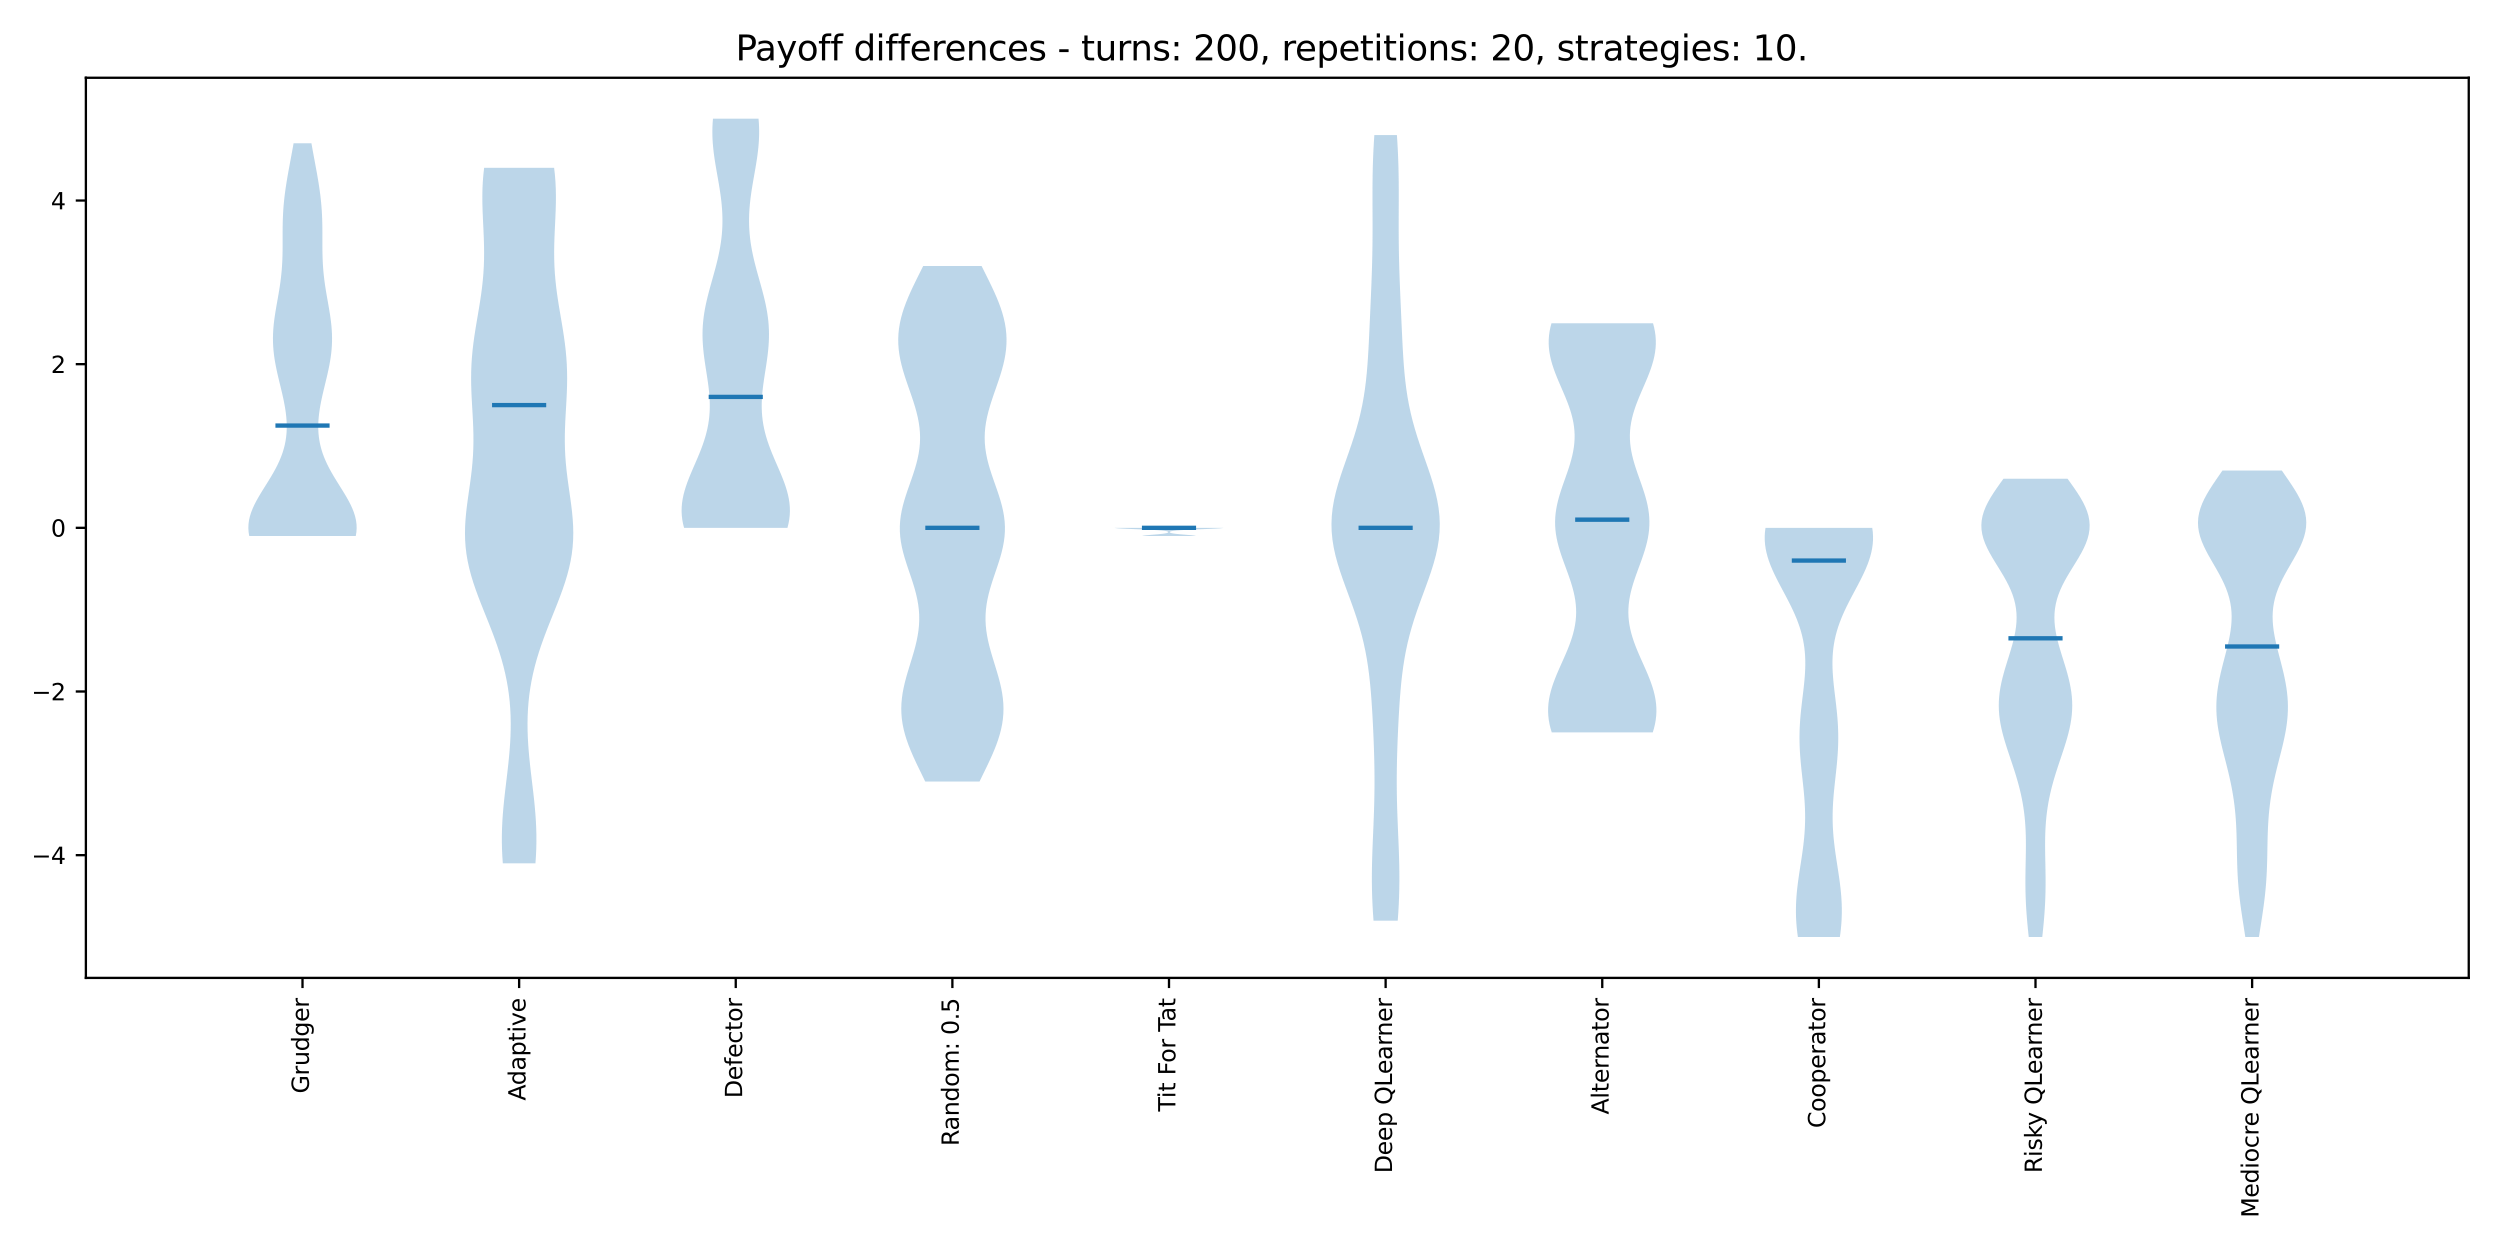 <?xml version="1.0" encoding="utf-8" standalone="no"?>
<!DOCTYPE svg PUBLIC "-//W3C//DTD SVG 1.1//EN"
  "http://www.w3.org/Graphics/SVG/1.1/DTD/svg11.dtd">
<svg xmlns:xlink="http://www.w3.org/1999/xlink" width="864pt" height="432pt" viewBox="0 0 864 432" xmlns="http://www.w3.org/2000/svg" version="1.1">
 <defs>
  <style type="text/css">*{stroke-linejoin: round; stroke-linecap: butt}</style>
 </defs>
 <g id="figure_1">
  <g id="patch_1">
   <path d="M 0 432 
L 864 432 
L 864 0 
L 0 0 
z
" style="fill: #ffffff"/>
  </g>
  <g id="axes_1">
   <g id="patch_2">
    <path d="M 29.68 337.97 
L 853.2 337.97 
L 853.2 26.88 
L 29.68 26.88 
z
" style="fill: #ffffff"/>
   </g>
   <g id="PolyCollection_1">
    <path d="M 122.953 185.253 
L 86.138 185.253 
L 85.915 183.882 
L 85.829 182.511 
L 85.88 181.14 
L 86.065 179.768 
L 86.379 178.397 
L 86.813 177.026 
L 87.354 175.655 
L 87.99 174.284 
L 88.705 172.912 
L 89.482 171.541 
L 90.304 170.17 
L 91.153 168.799 
L 92.013 167.428 
L 92.867 166.056 
L 93.7 164.685 
L 94.499 163.314 
L 95.253 161.943 
L 95.952 160.572 
L 96.589 159.2 
L 97.157 157.829 
L 97.653 156.458 
L 98.075 155.087 
L 98.422 153.716 
L 98.695 152.344 
L 98.896 150.973 
L 99.028 149.602 
L 99.094 148.231 
L 99.098 146.86 
L 99.045 145.488 
L 98.939 144.117 
L 98.785 142.746 
L 98.589 141.375 
L 98.356 140.004 
L 98.091 138.632 
L 97.801 137.261 
L 97.49 135.89 
L 97.166 134.519 
L 96.835 133.148 
L 96.502 131.776 
L 96.174 130.405 
L 95.857 129.034 
L 95.557 127.663 
L 95.279 126.292 
L 95.03 124.92 
L 94.814 123.549 
L 94.634 122.178 
L 94.495 120.807 
L 94.398 119.436 
L 94.344 118.065 
L 94.334 116.693 
L 94.368 115.322 
L 94.443 113.951 
L 94.556 112.58 
L 94.703 111.209 
L 94.881 109.837 
L 95.084 108.466 
L 95.305 107.095 
L 95.54 105.724 
L 95.782 104.353 
L 96.025 102.981 
L 96.264 101.61 
L 96.493 100.239 
L 96.707 98.868 
L 96.904 97.497 
L 97.079 96.125 
L 97.231 94.754 
L 97.358 93.383 
L 97.461 92.012 
L 97.541 90.641 
L 97.599 89.269 
L 97.638 87.898 
L 97.661 86.527 
L 97.672 85.156 
L 97.674 83.785 
L 97.673 82.413 
L 97.672 81.042 
L 97.675 79.671 
L 97.688 78.3 
L 97.712 76.929 
L 97.752 75.557 
L 97.81 74.186 
L 97.887 72.815 
L 97.985 71.444 
L 98.104 70.073 
L 98.245 68.701 
L 98.405 67.33 
L 98.585 65.959 
L 98.782 64.588 
L 98.995 63.217 
L 99.22 61.845 
L 99.457 60.474 
L 99.702 59.103 
L 99.952 57.732 
L 100.207 56.361 
L 100.463 54.99 
L 100.718 53.618 
L 100.97 52.247 
L 101.219 50.876 
L 101.462 49.505 
L 107.629 49.505 
L 107.629 49.505 
L 107.872 50.876 
L 108.121 52.247 
L 108.373 53.618 
L 108.628 54.99 
L 108.884 56.361 
L 109.138 57.732 
L 109.389 59.103 
L 109.634 60.474 
L 109.871 61.845 
L 110.096 63.217 
L 110.309 64.588 
L 110.506 65.959 
L 110.686 67.33 
L 110.846 68.701 
L 110.986 70.073 
L 111.106 71.444 
L 111.204 72.815 
L 111.281 74.186 
L 111.339 75.557 
L 111.379 76.929 
L 111.403 78.3 
L 111.416 79.671 
L 111.419 81.042 
L 111.418 82.413 
L 111.417 83.785 
L 111.419 85.156 
L 111.43 86.527 
L 111.453 87.898 
L 111.492 89.269 
L 111.55 90.641 
L 111.629 92.012 
L 111.733 93.383 
L 111.86 94.754 
L 112.012 96.125 
L 112.187 97.497 
L 112.384 98.868 
L 112.598 100.239 
L 112.827 101.61 
L 113.066 102.981 
L 113.309 104.353 
L 113.551 105.724 
L 113.785 107.095 
L 114.007 108.466 
L 114.21 109.837 
L 114.387 111.209 
L 114.535 112.58 
L 114.648 113.951 
L 114.723 115.322 
L 114.756 116.693 
L 114.747 118.065 
L 114.693 119.436 
L 114.596 120.807 
L 114.457 122.178 
L 114.277 123.549 
L 114.061 124.92 
L 113.812 126.292 
L 113.534 127.663 
L 113.234 129.034 
L 112.917 130.405 
L 112.589 131.776 
L 112.256 133.148 
L 111.924 134.519 
L 111.6 135.89 
L 111.29 137.261 
L 111 138.632 
L 110.735 140.004 
L 110.502 141.375 
L 110.306 142.746 
L 110.152 144.117 
L 110.046 145.488 
L 109.993 146.86 
L 109.997 148.231 
L 110.063 149.602 
L 110.195 150.973 
L 110.396 152.344 
L 110.669 153.716 
L 111.016 155.087 
L 111.438 156.458 
L 111.934 157.829 
L 112.502 159.2 
L 113.139 160.572 
L 113.838 161.943 
L 114.592 163.314 
L 115.391 164.685 
L 116.224 166.056 
L 117.078 167.428 
L 117.938 168.799 
L 118.787 170.17 
L 119.609 171.541 
L 120.386 172.912 
L 121.101 174.284 
L 121.737 175.655 
L 122.278 177.026 
L 122.712 178.397 
L 123.025 179.768 
L 123.211 181.14 
L 123.262 182.511 
L 123.176 183.882 
L 122.953 185.253 
z
" clip-path="url(#pd2f0467b4b)" style="fill: #1f77b4; fill-opacity: 0.3"/>
   </g>
   <g id="PolyCollection_2">
    <path d="M 185.05 298.377 
L 173.772 298.377 
L 173.606 295.949 
L 173.495 293.52 
L 173.44 291.092 
L 173.444 288.664 
L 173.504 286.236 
L 173.618 283.808 
L 173.782 281.38 
L 173.988 278.951 
L 174.23 276.523 
L 174.498 274.095 
L 174.782 271.667 
L 175.073 269.239 
L 175.36 266.811 
L 175.634 264.383 
L 175.885 261.954 
L 176.104 259.526 
L 176.283 257.098 
L 176.414 254.67 
L 176.491 252.242 
L 176.509 249.814 
L 176.461 247.385 
L 176.343 244.957 
L 176.152 242.529 
L 175.884 240.101 
L 175.538 237.673 
L 175.112 235.245 
L 174.606 232.816 
L 174.02 230.388 
L 173.357 227.96 
L 172.621 225.532 
L 171.818 223.104 
L 170.956 220.676 
L 170.045 218.247 
L 169.098 215.819 
L 168.128 213.391 
L 167.152 210.963 
L 166.188 208.535 
L 165.253 206.107 
L 164.366 203.679 
L 163.545 201.25 
L 162.807 198.822 
L 162.166 196.394 
L 161.633 193.966 
L 161.218 191.538 
L 160.923 189.11 
L 160.751 186.681 
L 160.695 184.253 
L 160.747 181.825 
L 160.894 179.397 
L 161.12 176.969 
L 161.408 174.541 
L 161.735 172.112 
L 162.081 169.684 
L 162.426 167.256 
L 162.751 164.828 
L 163.039 162.4 
L 163.277 159.972 
L 163.456 157.544 
L 163.571 155.115 
L 163.622 152.687 
L 163.612 150.259 
L 163.55 147.831 
L 163.447 145.403 
L 163.318 142.975 
L 163.177 140.546 
L 163.041 138.118 
L 162.927 135.69 
L 162.848 133.262 
L 162.817 130.834 
L 162.844 128.406 
L 162.936 125.977 
L 163.093 123.549 
L 163.315 121.121 
L 163.598 118.693 
L 163.932 116.265 
L 164.306 113.837 
L 164.707 111.408 
L 165.12 108.98 
L 165.53 106.552 
L 165.923 104.124 
L 166.283 101.696 
L 166.6 99.268 
L 166.863 96.84 
L 167.067 94.411 
L 167.208 91.983 
L 167.286 89.555 
L 167.306 87.127 
L 167.275 84.699 
L 167.202 82.271 
L 167.101 79.842 
L 166.985 77.414 
L 166.871 74.986 
L 166.775 72.558 
L 166.712 70.13 
L 166.697 67.702 
L 166.741 65.273 
L 166.855 62.845 
L 167.047 60.417 
L 167.32 57.989 
L 191.502 57.989 
L 191.502 57.989 
L 191.775 60.417 
L 191.966 62.845 
L 192.081 65.273 
L 192.125 67.702 
L 192.11 70.13 
L 192.047 72.558 
L 191.95 74.986 
L 191.837 77.414 
L 191.721 79.842 
L 191.62 82.271 
L 191.547 84.699 
L 191.516 87.127 
L 191.536 89.555 
L 191.614 91.983 
L 191.755 94.411 
L 191.959 96.84 
L 192.222 99.268 
L 192.539 101.696 
L 192.899 104.124 
L 193.291 106.552 
L 193.702 108.98 
L 194.115 111.408 
L 194.516 113.837 
L 194.89 116.265 
L 195.224 118.693 
L 195.506 121.121 
L 195.729 123.549 
L 195.886 125.977 
L 195.977 128.406 
L 196.005 130.834 
L 195.974 133.262 
L 195.895 135.69 
L 195.781 138.118 
L 195.645 140.546 
L 195.504 142.975 
L 195.374 145.403 
L 195.272 147.831 
L 195.21 150.259 
L 195.2 152.687 
L 195.251 155.115 
L 195.365 157.544 
L 195.544 159.972 
L 195.782 162.4 
L 196.071 164.828 
L 196.395 167.256 
L 196.74 169.684 
L 197.087 172.112 
L 197.414 174.541 
L 197.701 176.969 
L 197.928 179.397 
L 198.075 181.825 
L 198.127 184.253 
L 198.071 186.681 
L 197.898 189.11 
L 197.604 191.538 
L 197.189 193.966 
L 196.656 196.394 
L 196.015 198.822 
L 195.277 201.25 
L 194.456 203.679 
L 193.569 206.107 
L 192.634 208.535 
L 191.669 210.963 
L 190.694 213.391 
L 189.724 215.819 
L 188.777 218.247 
L 187.866 220.676 
L 187.004 223.104 
L 186.201 225.532 
L 185.465 227.96 
L 184.802 230.388 
L 184.216 232.816 
L 183.71 235.245 
L 183.283 237.673 
L 182.937 240.101 
L 182.67 242.529 
L 182.479 244.957 
L 182.361 247.385 
L 182.313 249.814 
L 182.33 252.242 
L 182.408 254.67 
L 182.539 257.098 
L 182.718 259.526 
L 182.937 261.954 
L 183.188 264.383 
L 183.462 266.811 
L 183.749 269.239 
L 184.04 271.667 
L 184.324 274.095 
L 184.592 276.523 
L 184.833 278.951 
L 185.04 281.38 
L 185.204 283.808 
L 185.318 286.236 
L 185.378 288.664 
L 185.382 291.092 
L 185.327 293.52 
L 185.216 295.949 
L 185.05 298.377 
z
" clip-path="url(#pd2f0467b4b)" style="fill: #1f77b4; fill-opacity: 0.3"/>
   </g>
   <g id="PolyCollection_3">
    <path d="M 272.139 182.425 
L 236.414 182.425 
L 236.056 180.997 
L 235.793 179.568 
L 235.628 178.14 
L 235.56 176.712 
L 235.59 175.283 
L 235.714 173.855 
L 235.928 172.427 
L 236.225 170.998 
L 236.599 169.57 
L 237.04 168.142 
L 237.538 166.713 
L 238.082 165.285 
L 238.663 163.857 
L 239.268 162.428 
L 239.886 161 
L 240.506 159.572 
L 241.118 158.143 
L 241.712 156.715 
L 242.279 155.287 
L 242.811 153.858 
L 243.301 152.43 
L 243.745 151.002 
L 244.136 149.573 
L 244.473 148.145 
L 244.752 146.717 
L 244.974 145.288 
L 245.138 143.86 
L 245.245 142.432 
L 245.298 141.003 
L 245.299 139.575 
L 245.254 138.147 
L 245.165 136.718 
L 245.039 135.29 
L 244.88 133.862 
L 244.696 132.433 
L 244.492 131.005 
L 244.275 129.577 
L 244.052 128.149 
L 243.829 126.72 
L 243.614 125.292 
L 243.412 123.864 
L 243.23 122.435 
L 243.073 121.007 
L 242.947 119.579 
L 242.855 118.15 
L 242.802 116.722 
L 242.79 115.294 
L 242.822 113.865 
L 242.898 112.437 
L 243.019 111.009 
L 243.183 109.58 
L 243.39 108.152 
L 243.637 106.724 
L 243.921 105.295 
L 244.236 103.867 
L 244.58 102.439 
L 244.946 101.01 
L 245.33 99.582 
L 245.725 98.154 
L 246.126 96.725 
L 246.527 95.297 
L 246.923 93.869 
L 247.307 92.44 
L 247.675 91.012 
L 248.022 89.584 
L 248.343 88.155 
L 248.636 86.727 
L 248.897 85.299 
L 249.123 83.87 
L 249.312 82.442 
L 249.463 81.014 
L 249.574 79.585 
L 249.646 78.157 
L 249.679 76.729 
L 249.673 75.3 
L 249.63 73.872 
L 249.551 72.444 
L 249.438 71.015 
L 249.295 69.587 
L 249.124 68.159 
L 248.928 66.73 
L 248.712 65.302 
L 248.481 63.874 
L 248.237 62.445 
L 247.987 61.017 
L 247.735 59.589 
L 247.486 58.16 
L 247.246 56.732 
L 247.019 55.304 
L 246.811 53.875 
L 246.627 52.447 
L 246.47 51.019 
L 246.345 49.59 
L 246.255 48.162 
L 246.203 46.734 
L 246.191 45.305 
L 246.22 43.877 
L 246.291 42.449 
L 246.404 41.02 
L 262.148 41.02 
L 262.148 41.02 
L 262.261 42.449 
L 262.333 43.877 
L 262.362 45.305 
L 262.35 46.734 
L 262.298 48.162 
L 262.208 49.59 
L 262.083 51.019 
L 261.926 52.447 
L 261.742 53.875 
L 261.534 55.304 
L 261.307 56.732 
L 261.067 58.16 
L 260.818 59.589 
L 260.566 61.017 
L 260.316 62.445 
L 260.072 63.874 
L 259.84 65.302 
L 259.624 66.73 
L 259.429 68.159 
L 259.258 69.587 
L 259.115 71.015 
L 259.002 72.444 
L 258.923 73.872 
L 258.88 75.3 
L 258.874 76.729 
L 258.906 78.157 
L 258.978 79.585 
L 259.09 81.014 
L 259.241 82.442 
L 259.43 83.87 
L 259.656 85.299 
L 259.916 86.727 
L 260.209 88.155 
L 260.531 89.584 
L 260.878 91.012 
L 261.246 92.44 
L 261.63 93.869 
L 262.025 95.297 
L 262.426 96.725 
L 262.827 98.154 
L 263.223 99.582 
L 263.606 101.01 
L 263.973 102.439 
L 264.316 103.867 
L 264.632 105.295 
L 264.915 106.724 
L 265.162 108.152 
L 265.369 109.58 
L 265.534 111.009 
L 265.655 112.437 
L 265.731 113.865 
L 265.763 115.294 
L 265.751 116.722 
L 265.698 118.15 
L 265.606 119.579 
L 265.48 121.007 
L 265.323 122.435 
L 265.141 123.864 
L 264.939 125.292 
L 264.724 126.72 
L 264.501 128.149 
L 264.278 129.577 
L 264.061 131.005 
L 263.857 132.433 
L 263.673 133.862 
L 263.514 135.29 
L 263.388 136.718 
L 263.299 138.147 
L 263.253 139.575 
L 263.255 141.003 
L 263.308 142.432 
L 263.415 143.86 
L 263.579 145.288 
L 263.8 146.717 
L 264.08 148.145 
L 264.417 149.573 
L 264.808 151.002 
L 265.251 152.43 
L 265.742 153.858 
L 266.274 155.287 
L 266.841 156.715 
L 267.435 158.143 
L 268.047 159.572 
L 268.667 161 
L 269.285 162.428 
L 269.89 163.857 
L 270.47 165.285 
L 271.015 166.713 
L 271.513 168.142 
L 271.954 169.57 
L 272.328 170.998 
L 272.625 172.427 
L 272.839 173.855 
L 272.963 175.283 
L 272.993 176.712 
L 272.925 178.14 
L 272.759 179.568 
L 272.496 180.997 
L 272.139 182.425 
z
" clip-path="url(#pd2f0467b4b)" style="fill: #1f77b4; fill-opacity: 0.3"/>
   </g>
   <g id="PolyCollection_4">
    <path d="M 338.524 270.096 
L 319.759 270.096 
L 318.886 268.296 
L 318.008 266.496 
L 317.138 264.697 
L 316.287 262.897 
L 315.47 261.097 
L 314.699 259.298 
L 313.986 257.498 
L 313.345 255.698 
L 312.785 253.899 
L 312.317 252.099 
L 311.948 250.299 
L 311.684 248.499 
L 311.527 246.7 
L 311.479 244.9 
L 311.537 243.1 
L 311.698 241.301 
L 311.953 239.501 
L 312.293 237.701 
L 312.707 235.902 
L 313.18 234.102 
L 313.697 232.302 
L 314.243 230.503 
L 314.799 228.703 
L 315.348 226.903 
L 315.874 225.103 
L 316.358 223.304 
L 316.786 221.504 
L 317.144 219.704 
L 317.42 217.905 
L 317.603 216.105 
L 317.688 214.305 
L 317.67 212.506 
L 317.548 210.706 
L 317.325 208.906 
L 317.006 207.107 
L 316.601 205.307 
L 316.121 203.507 
L 315.581 201.707 
L 314.998 199.908 
L 314.391 198.108 
L 313.779 196.308 
L 313.185 194.509 
L 312.627 192.709 
L 312.125 190.909 
L 311.697 189.11 
L 311.358 187.31 
L 311.121 185.51 
L 310.994 183.71 
L 310.982 181.911 
L 311.086 180.111 
L 311.303 178.311 
L 311.626 176.512 
L 312.043 174.712 
L 312.54 172.912 
L 313.1 171.113 
L 313.705 169.313 
L 314.334 167.513 
L 314.966 165.714 
L 315.581 163.914 
L 316.158 162.114 
L 316.679 160.314 
L 317.128 158.515 
L 317.492 156.715 
L 317.76 154.915 
L 317.924 153.116 
L 317.98 151.316 
L 317.927 149.516 
L 317.767 147.717 
L 317.507 145.917 
L 317.153 144.117 
L 316.717 142.318 
L 316.212 140.518 
L 315.651 138.718 
L 315.051 136.918 
L 314.428 135.119 
L 313.799 133.319 
L 313.183 131.519 
L 312.594 129.72 
L 312.05 127.92 
L 311.565 126.12 
L 311.152 124.321 
L 310.823 122.521 
L 310.588 120.721 
L 310.454 118.922 
L 310.425 117.122 
L 310.506 115.322 
L 310.696 113.522 
L 310.992 111.723 
L 311.392 109.923 
L 311.888 108.123 
L 312.474 106.324 
L 313.138 104.524 
L 313.872 102.724 
L 314.663 100.925 
L 315.498 99.125 
L 316.367 97.325 
L 317.256 95.525 
L 318.153 93.726 
L 319.048 91.926 
L 339.236 91.926 
L 339.236 91.926 
L 340.13 93.726 
L 341.028 95.525 
L 341.917 97.325 
L 342.785 99.125 
L 343.621 100.925 
L 344.412 102.724 
L 345.145 104.524 
L 345.81 106.324 
L 346.395 108.123 
L 346.892 109.923 
L 347.291 111.723 
L 347.588 113.522 
L 347.778 115.322 
L 347.858 117.122 
L 347.83 118.922 
L 347.696 120.721 
L 347.461 122.521 
L 347.132 124.321 
L 346.719 126.12 
L 346.234 127.92 
L 345.69 129.72 
L 345.101 131.519 
L 344.484 133.319 
L 343.856 135.119 
L 343.233 136.918 
L 342.633 138.718 
L 342.072 140.518 
L 341.566 142.318 
L 341.13 144.117 
L 340.777 145.917 
L 340.516 147.717 
L 340.357 149.516 
L 340.304 151.316 
L 340.36 153.116 
L 340.524 154.915 
L 340.792 156.715 
L 341.155 158.515 
L 341.605 160.314 
L 342.126 162.114 
L 342.703 163.914 
L 343.317 165.714 
L 343.949 167.513 
L 344.578 169.313 
L 345.183 171.113 
L 345.744 172.912 
L 346.241 174.712 
L 346.658 176.512 
L 346.981 178.311 
L 347.197 180.111 
L 347.302 181.911 
L 347.29 183.71 
L 347.163 185.51 
L 346.925 187.31 
L 346.587 189.11 
L 346.159 190.909 
L 345.657 192.709 
L 345.099 194.509 
L 344.504 196.308 
L 343.893 198.108 
L 343.286 199.908 
L 342.703 201.707 
L 342.163 203.507 
L 341.683 205.307 
L 341.278 207.107 
L 340.959 208.906 
L 340.736 210.706 
L 340.614 212.506 
L 340.596 214.305 
L 340.68 216.105 
L 340.864 217.905 
L 341.14 219.704 
L 341.497 221.504 
L 341.926 223.304 
L 342.41 225.103 
L 342.935 226.903 
L 343.485 228.703 
L 344.041 230.503 
L 344.586 232.302 
L 345.104 234.102 
L 345.577 235.902 
L 345.991 237.701 
L 346.331 239.501 
L 346.586 241.301 
L 346.746 243.1 
L 346.805 244.9 
L 346.757 246.7 
L 346.6 248.499 
L 346.336 250.299 
L 345.966 252.099 
L 345.498 253.899 
L 344.939 255.698 
L 344.297 257.498 
L 343.585 259.298 
L 342.814 261.097 
L 341.996 262.897 
L 341.146 264.697 
L 340.275 266.496 
L 339.398 268.296 
L 338.524 270.096 
z
" clip-path="url(#pd2f0467b4b)" style="fill: #1f77b4; fill-opacity: 0.3"/>
   </g>
   <g id="PolyCollection_5">
    <path d="M 413.226 185.253 
L 394.789 185.253 
L 394.806 185.225 
L 394.859 185.196 
L 394.946 185.167 
L 395.066 185.139 
L 395.219 185.11 
L 395.402 185.082 
L 395.613 185.053 
L 395.85 185.025 
L 396.111 184.996 
L 396.393 184.967 
L 396.692 184.939 
L 397.007 184.91 
L 397.333 184.882 
L 397.669 184.853 
L 398.011 184.825 
L 398.356 184.796 
L 398.701 184.767 
L 399.045 184.739 
L 399.383 184.71 
L 399.716 184.682 
L 400.039 184.653 
L 400.352 184.625 
L 400.653 184.596 
L 400.941 184.567 
L 401.215 184.539 
L 401.474 184.51 
L 401.718 184.482 
L 401.946 184.453 
L 402.158 184.425 
L 402.355 184.396 
L 402.536 184.368 
L 402.702 184.339 
L 402.853 184.31 
L 402.99 184.282 
L 403.113 184.253 
L 403.224 184.225 
L 403.322 184.196 
L 403.409 184.168 
L 403.484 184.139 
L 403.55 184.11 
L 403.606 184.082 
L 403.653 184.053 
L 403.692 184.025 
L 403.722 183.996 
L 403.744 183.968 
L 403.759 183.939 
L 403.766 183.91 
L 403.765 183.882 
L 403.756 183.853 
L 403.74 183.825 
L 403.714 183.796 
L 403.68 183.768 
L 403.636 183.739 
L 403.582 183.71 
L 403.516 183.682 
L 403.438 183.653 
L 403.346 183.625 
L 403.239 183.596 
L 403.116 183.568 
L 402.975 183.539 
L 402.815 183.511 
L 402.634 183.482 
L 402.431 183.453 
L 402.203 183.425 
L 401.95 183.396 
L 401.67 183.368 
L 401.362 183.339 
L 401.024 183.311 
L 400.656 183.282 
L 400.256 183.253 
L 399.824 183.225 
L 399.361 183.196 
L 398.866 183.168 
L 398.339 183.139 
L 397.783 183.111 
L 397.198 183.082 
L 396.586 183.053 
L 395.951 183.025 
L 395.294 182.996 
L 394.62 182.968 
L 393.932 182.939 
L 393.235 182.911 
L 392.533 182.882 
L 391.833 182.853 
L 391.139 182.825 
L 390.457 182.796 
L 389.794 182.768 
L 389.155 182.739 
L 388.547 182.711 
L 387.975 182.682 
L 387.446 182.654 
L 386.964 182.625 
L 386.535 182.596 
L 386.164 182.568 
L 385.855 182.539 
L 385.61 182.511 
L 385.433 182.482 
L 385.327 182.454 
L 385.291 182.425 
L 422.724 182.425 
L 422.724 182.425 
L 422.688 182.454 
L 422.581 182.482 
L 422.404 182.511 
L 422.16 182.539 
L 421.85 182.568 
L 421.479 182.596 
L 421.05 182.625 
L 420.569 182.654 
L 420.039 182.682 
L 419.467 182.711 
L 418.859 182.739 
L 418.22 182.768 
L 417.557 182.796 
L 416.876 182.825 
L 416.182 182.853 
L 415.481 182.882 
L 414.78 182.911 
L 414.083 182.939 
L 413.395 182.968 
L 412.721 182.996 
L 412.064 183.025 
L 411.428 183.053 
L 410.817 183.082 
L 410.232 183.111 
L 409.675 183.139 
L 409.149 183.168 
L 408.654 183.196 
L 408.19 183.225 
L 407.759 183.253 
L 407.359 183.282 
L 406.991 183.311 
L 406.653 183.339 
L 406.344 183.368 
L 406.064 183.396 
L 405.811 183.425 
L 405.584 183.453 
L 405.38 183.482 
L 405.199 183.511 
L 405.039 183.539 
L 404.898 183.568 
L 404.775 183.596 
L 404.668 183.625 
L 404.576 183.653 
L 404.498 183.682 
L 404.432 183.71 
L 404.378 183.739 
L 404.334 183.768 
L 404.3 183.796 
L 404.275 183.825 
L 404.258 183.853 
L 404.25 183.882 
L 404.249 183.91 
L 404.256 183.939 
L 404.271 183.968 
L 404.293 183.996 
L 404.323 184.025 
L 404.361 184.053 
L 404.408 184.082 
L 404.464 184.11 
L 404.53 184.139 
L 404.606 184.168 
L 404.693 184.196 
L 404.791 184.225 
L 404.901 184.253 
L 405.025 184.282 
L 405.162 184.31 
L 405.313 184.339 
L 405.479 184.368 
L 405.66 184.396 
L 405.856 184.425 
L 406.068 184.453 
L 406.297 184.482 
L 406.54 184.51 
L 406.799 184.539 
L 407.073 184.567 
L 407.361 184.596 
L 407.663 184.625 
L 407.976 184.653 
L 408.299 184.682 
L 408.631 184.71 
L 408.97 184.739 
L 409.313 184.767 
L 409.659 184.796 
L 410.004 184.825 
L 410.345 184.853 
L 410.681 184.882 
L 411.008 184.91 
L 411.322 184.939 
L 411.622 184.967 
L 411.904 184.996 
L 412.164 185.025 
L 412.402 185.053 
L 412.613 185.082 
L 412.796 185.11 
L 412.948 185.139 
L 413.069 185.167 
L 413.156 185.196 
L 413.208 185.225 
L 413.226 185.253 
z
" clip-path="url(#pd2f0467b4b)" style="fill: #1f77b4; fill-opacity: 0.3"/>
   </g>
   <g id="PolyCollection_6">
    <path d="M 483.058 318.173 
L 474.687 318.173 
L 474.494 315.431 
L 474.339 312.689 
L 474.224 309.946 
L 474.15 307.204 
L 474.117 304.461 
L 474.123 301.719 
L 474.164 298.977 
L 474.234 296.234 
L 474.327 293.492 
L 474.435 290.749 
L 474.551 288.007 
L 474.667 285.265 
L 474.776 282.522 
L 474.871 279.78 
L 474.946 277.037 
L 474.999 274.295 
L 475.027 271.553 
L 475.029 268.81 
L 475.005 266.068 
L 474.957 263.326 
L 474.888 260.583 
L 474.8 257.841 
L 474.695 255.098 
L 474.576 252.356 
L 474.443 249.614 
L 474.294 246.871 
L 474.128 244.129 
L 473.939 241.386 
L 473.72 238.644 
L 473.463 235.902 
L 473.159 233.159 
L 472.796 230.417 
L 472.366 227.674 
L 471.859 224.932 
L 471.268 222.19 
L 470.591 219.447 
L 469.828 216.705 
L 468.983 213.962 
L 468.068 211.22 
L 467.099 208.478 
L 466.095 205.735 
L 465.083 202.993 
L 464.091 200.251 
L 463.151 197.508 
L 462.292 194.766 
L 461.546 192.023 
L 460.94 189.281 
L 460.497 186.539 
L 460.232 183.796 
L 460.156 181.054 
L 460.272 178.311 
L 460.572 175.569 
L 461.046 172.827 
L 461.671 170.084 
L 462.425 167.342 
L 463.277 164.599 
L 464.198 161.857 
L 465.155 159.115 
L 466.118 156.372 
L 467.061 153.63 
L 467.958 150.888 
L 468.793 148.145 
L 469.551 145.403 
L 470.224 142.66 
L 470.809 139.918 
L 471.307 137.176 
L 471.725 134.433 
L 472.069 131.691 
L 472.352 128.948 
L 472.583 126.206 
L 472.775 123.464 
L 472.938 120.721 
L 473.082 117.979 
L 473.214 115.236 
L 473.339 112.494 
L 473.463 109.752 
L 473.585 107.009 
L 473.706 104.267 
L 473.824 101.524 
L 473.937 98.782 
L 474.041 96.04 
L 474.134 93.297 
L 474.212 90.555 
L 474.274 87.813 
L 474.319 85.07 
L 474.346 82.328 
L 474.359 79.585 
L 474.359 76.843 
L 474.351 74.101 
L 474.34 71.358 
L 474.332 68.616 
L 474.333 65.873 
L 474.348 63.131 
L 474.383 60.389 
L 474.443 57.646 
L 474.53 54.904 
L 474.648 52.161 
L 474.796 49.419 
L 474.973 46.677 
L 482.773 46.677 
L 482.773 46.677 
L 482.95 49.419 
L 483.098 52.161 
L 483.215 54.904 
L 483.303 57.646 
L 483.362 60.389 
L 483.398 63.131 
L 483.413 65.873 
L 483.414 68.616 
L 483.405 71.358 
L 483.394 74.101 
L 483.387 76.843 
L 483.387 79.585 
L 483.399 82.328 
L 483.427 85.07 
L 483.471 87.813 
L 483.533 90.555 
L 483.611 93.297 
L 483.704 96.04 
L 483.809 98.782 
L 483.921 101.524 
L 484.04 104.267 
L 484.161 107.009 
L 484.283 109.752 
L 484.406 112.494 
L 484.532 115.236 
L 484.664 117.979 
L 484.807 120.721 
L 484.97 123.464 
L 485.162 126.206 
L 485.394 128.948 
L 485.676 131.691 
L 486.021 134.433 
L 486.438 137.176 
L 486.937 139.918 
L 487.522 142.66 
L 488.195 145.403 
L 488.952 148.145 
L 489.787 150.888 
L 490.685 153.63 
L 491.627 156.372 
L 492.591 159.115 
L 493.548 161.857 
L 494.468 164.599 
L 495.321 167.342 
L 496.074 170.084 
L 496.7 172.827 
L 497.173 175.569 
L 497.474 178.311 
L 497.589 181.054 
L 497.513 183.796 
L 497.249 186.539 
L 496.805 189.281 
L 496.199 192.023 
L 495.453 194.766 
L 494.595 197.508 
L 493.654 200.251 
L 492.662 202.993 
L 491.65 205.735 
L 490.647 208.478 
L 489.677 211.22 
L 488.762 213.962 
L 487.918 216.705 
L 487.154 219.447 
L 486.477 222.19 
L 485.887 224.932 
L 485.38 227.674 
L 484.949 230.417 
L 484.587 233.159 
L 484.282 235.902 
L 484.026 238.644 
L 483.807 241.386 
L 483.618 244.129 
L 483.451 246.871 
L 483.303 249.614 
L 483.169 252.356 
L 483.05 255.098 
L 482.946 257.841 
L 482.858 260.583 
L 482.788 263.326 
L 482.741 266.068 
L 482.717 268.81 
L 482.719 271.553 
L 482.746 274.295 
L 482.799 277.037 
L 482.875 279.78 
L 482.97 282.522 
L 483.078 285.265 
L 483.194 288.007 
L 483.31 290.749 
L 483.419 293.492 
L 483.512 296.234 
L 483.582 298.977 
L 483.622 301.719 
L 483.628 304.461 
L 483.596 307.204 
L 483.522 309.946 
L 483.407 312.689 
L 483.251 315.431 
L 483.058 318.173 
z
" clip-path="url(#pd2f0467b4b)" style="fill: #1f77b4; fill-opacity: 0.3"/>
   </g>
   <g id="PolyCollection_7">
    <path d="M 571.195 253.127 
L 536.282 253.127 
L 535.858 251.699 
L 535.516 250.271 
L 535.261 248.842 
L 535.096 247.414 
L 535.022 245.986 
L 535.039 244.557 
L 535.146 243.129 
L 535.339 241.701 
L 535.615 240.272 
L 535.968 238.844 
L 536.39 237.416 
L 536.873 235.987 
L 537.408 234.559 
L 537.986 233.131 
L 538.594 231.702 
L 539.224 230.274 
L 539.863 228.846 
L 540.5 227.417 
L 541.124 225.989 
L 541.725 224.561 
L 542.293 223.132 
L 542.818 221.704 
L 543.291 220.276 
L 543.706 218.847 
L 544.056 217.419 
L 544.335 215.991 
L 544.54 214.562 
L 544.668 213.134 
L 544.718 211.706 
L 544.689 210.277 
L 544.584 208.849 
L 544.405 207.421 
L 544.157 205.992 
L 543.844 204.564 
L 543.473 203.136 
L 543.053 201.707 
L 542.592 200.279 
L 542.099 198.851 
L 541.585 197.422 
L 541.06 195.994 
L 540.535 194.566 
L 540.021 193.137 
L 539.529 191.709 
L 539.069 190.281 
L 538.651 188.852 
L 538.284 187.424 
L 537.976 185.996 
L 537.733 184.567 
L 537.56 183.139 
L 537.461 181.711 
L 537.439 180.283 
L 537.493 178.854 
L 537.622 177.426 
L 537.823 175.998 
L 538.091 174.569 
L 538.42 173.141 
L 538.804 171.713 
L 539.232 170.284 
L 539.696 168.856 
L 540.185 167.428 
L 540.688 165.999 
L 541.194 164.571 
L 541.691 163.143 
L 542.169 161.714 
L 542.617 160.286 
L 543.025 158.858 
L 543.383 157.429 
L 543.684 156.001 
L 543.92 154.573 
L 544.085 153.144 
L 544.176 151.716 
L 544.188 150.288 
L 544.122 148.859 
L 543.976 147.431 
L 543.754 146.003 
L 543.456 144.574 
L 543.09 143.146 
L 542.66 141.718 
L 542.174 140.289 
L 541.641 138.861 
L 541.069 137.433 
L 540.471 136.004 
L 539.856 134.576 
L 539.236 133.148 
L 538.623 131.719 
L 538.03 130.291 
L 537.467 128.863 
L 536.946 127.434 
L 536.478 126.006 
L 536.073 124.578 
L 535.738 123.149 
L 535.481 121.721 
L 535.309 120.293 
L 535.226 118.864 
L 535.235 117.436 
L 535.336 116.008 
L 535.53 114.579 
L 535.814 113.151 
L 536.185 111.723 
L 571.291 111.723 
L 571.291 111.723 
L 571.662 113.151 
L 571.947 114.579 
L 572.14 116.008 
L 572.242 117.436 
L 572.25 118.864 
L 572.167 120.293 
L 571.995 121.721 
L 571.739 123.149 
L 571.404 124.578 
L 570.998 126.006 
L 570.53 127.434 
L 570.009 128.863 
L 569.446 130.291 
L 568.853 131.719 
L 568.24 133.148 
L 567.621 134.576 
L 567.006 136.004 
L 566.407 137.433 
L 565.836 138.861 
L 565.302 140.289 
L 564.816 141.718 
L 564.386 143.146 
L 564.02 144.574 
L 563.723 146.003 
L 563.5 147.431 
L 563.354 148.859 
L 563.288 150.288 
L 563.301 151.716 
L 563.391 153.144 
L 563.557 154.573 
L 563.793 156.001 
L 564.093 157.429 
L 564.452 158.858 
L 564.859 160.286 
L 565.307 161.714 
L 565.785 163.143 
L 566.283 164.571 
L 566.789 165.999 
L 567.292 167.428 
L 567.78 168.856 
L 568.244 170.284 
L 568.673 171.713 
L 569.056 173.141 
L 569.385 174.569 
L 569.654 175.998 
L 569.855 177.426 
L 569.984 178.854 
L 570.037 180.283 
L 570.015 181.711 
L 569.916 183.139 
L 569.744 184.567 
L 569.501 185.996 
L 569.192 187.424 
L 568.825 188.852 
L 568.408 190.281 
L 567.948 191.709 
L 567.456 193.137 
L 566.942 194.566 
L 566.417 195.994 
L 565.892 197.422 
L 565.377 198.851 
L 564.884 200.279 
L 564.423 201.707 
L 564.003 203.136 
L 563.633 204.564 
L 563.32 205.992 
L 563.071 207.421 
L 562.892 208.849 
L 562.787 210.277 
L 562.759 211.706 
L 562.808 213.134 
L 562.936 214.562 
L 563.141 215.991 
L 563.421 217.419 
L 563.77 218.847 
L 564.185 220.276 
L 564.659 221.704 
L 565.184 223.132 
L 565.751 224.561 
L 566.352 225.989 
L 566.976 227.417 
L 567.614 228.846 
L 568.252 230.274 
L 568.882 231.702 
L 569.491 233.131 
L 570.068 234.559 
L 570.603 235.987 
L 571.087 237.416 
L 571.509 238.844 
L 571.861 240.272 
L 572.137 241.701 
L 572.331 243.129 
L 572.438 244.557 
L 572.455 245.986 
L 572.38 247.414 
L 572.215 248.842 
L 571.96 250.271 
L 571.618 251.699 
L 571.195 253.127 
z
" clip-path="url(#pd2f0467b4b)" style="fill: #1f77b4; fill-opacity: 0.3"/>
   </g>
   <g id="PolyCollection_8">
    <path d="M 635.862 323.83 
L 621.345 323.83 
L 621.154 322.401 
L 620.992 320.973 
L 620.862 319.545 
L 620.765 318.116 
L 620.702 316.688 
L 620.673 315.26 
L 620.677 313.831 
L 620.715 312.403 
L 620.785 310.975 
L 620.884 309.546 
L 621.011 308.118 
L 621.163 306.69 
L 621.336 305.261 
L 621.526 303.833 
L 621.731 302.405 
L 621.945 300.976 
L 622.165 299.548 
L 622.385 298.12 
L 622.603 296.691 
L 622.814 295.263 
L 623.013 293.835 
L 623.197 292.406 
L 623.364 290.978 
L 623.509 289.55 
L 623.631 288.121 
L 623.727 286.693 
L 623.796 285.265 
L 623.838 283.836 
L 623.852 282.408 
L 623.839 280.98 
L 623.799 279.551 
L 623.734 278.123 
L 623.646 276.695 
L 623.539 275.266 
L 623.413 273.838 
L 623.275 272.41 
L 623.126 270.981 
L 622.97 269.553 
L 622.813 268.125 
L 622.657 266.696 
L 622.507 265.268 
L 622.367 263.84 
L 622.24 262.411 
L 622.13 260.983 
L 622.039 259.555 
L 621.971 258.126 
L 621.926 256.698 
L 621.907 255.27 
L 621.914 253.841 
L 621.947 252.413 
L 622.006 250.985 
L 622.089 249.556 
L 622.195 248.128 
L 622.321 246.7 
L 622.464 245.271 
L 622.621 243.843 
L 622.788 242.415 
L 622.959 240.986 
L 623.132 239.558 
L 623.299 238.13 
L 623.457 236.701 
L 623.599 235.273 
L 623.721 233.845 
L 623.817 232.417 
L 623.882 230.988 
L 623.911 229.56 
L 623.899 228.132 
L 623.843 226.703 
L 623.738 225.275 
L 623.581 223.847 
L 623.369 222.418 
L 623.101 220.99 
L 622.776 219.562 
L 622.393 218.133 
L 621.952 216.705 
L 621.456 215.277 
L 620.908 213.848 
L 620.31 212.42 
L 619.667 210.992 
L 618.986 209.563 
L 618.272 208.135 
L 617.534 206.707 
L 616.78 205.278 
L 616.018 203.85 
L 615.259 202.422 
L 614.512 200.993 
L 613.789 199.565 
L 613.099 198.137 
L 612.453 196.708 
L 611.861 195.28 
L 611.332 193.852 
L 610.875 192.423 
L 610.497 190.995 
L 610.205 189.567 
L 610.004 188.138 
L 609.897 186.71 
L 609.887 185.282 
L 609.975 183.853 
L 610.159 182.425 
L 647.049 182.425 
L 647.049 182.425 
L 647.233 183.853 
L 647.32 185.282 
L 647.31 186.71 
L 647.204 188.138 
L 647.002 189.567 
L 646.71 190.995 
L 646.332 192.423 
L 645.875 193.852 
L 645.346 195.28 
L 644.754 196.708 
L 644.108 198.137 
L 643.418 199.565 
L 642.695 200.993 
L 641.949 202.422 
L 641.189 203.85 
L 640.428 205.278 
L 639.673 206.707 
L 638.935 208.135 
L 638.221 209.563 
L 637.54 210.992 
L 636.897 212.42 
L 636.299 213.848 
L 635.751 215.277 
L 635.255 216.705 
L 634.815 218.133 
L 634.432 219.562 
L 634.106 220.99 
L 633.838 222.418 
L 633.627 223.847 
L 633.469 225.275 
L 633.364 226.703 
L 633.308 228.132 
L 633.296 229.56 
L 633.325 230.988 
L 633.39 232.417 
L 633.486 233.845 
L 633.608 235.273 
L 633.751 236.701 
L 633.908 238.13 
L 634.076 239.558 
L 634.248 240.986 
L 634.42 242.415 
L 634.586 243.843 
L 634.743 245.271 
L 634.886 246.7 
L 635.012 248.128 
L 635.118 249.556 
L 635.202 250.985 
L 635.26 252.413 
L 635.293 253.841 
L 635.3 255.27 
L 635.281 256.698 
L 635.237 258.126 
L 635.168 259.555 
L 635.077 260.983 
L 634.967 262.411 
L 634.84 263.84 
L 634.7 265.268 
L 634.55 266.696 
L 634.394 268.125 
L 634.237 269.553 
L 634.082 270.981 
L 633.933 272.41 
L 633.794 273.838 
L 633.669 275.266 
L 633.561 276.695 
L 633.473 278.123 
L 633.409 279.551 
L 633.369 280.98 
L 633.355 282.408 
L 633.369 283.836 
L 633.411 285.265 
L 633.48 286.693 
L 633.577 288.121 
L 633.698 289.55 
L 633.844 290.978 
L 634.01 292.406 
L 634.194 293.835 
L 634.394 295.263 
L 634.604 296.691 
L 634.822 298.12 
L 635.043 299.548 
L 635.262 300.976 
L 635.477 302.405 
L 635.681 303.833 
L 635.872 305.261 
L 636.044 306.69 
L 636.196 308.118 
L 636.323 309.546 
L 636.422 310.975 
L 636.492 312.403 
L 636.53 313.831 
L 636.535 315.26 
L 636.505 316.688 
L 636.442 318.116 
L 636.345 319.545 
L 636.215 320.973 
L 636.054 322.401 
L 635.862 323.83 
z
" clip-path="url(#pd2f0467b4b)" style="fill: #1f77b4; fill-opacity: 0.3"/>
   </g>
   <g id="PolyCollection_9">
    <path d="M 705.809 323.83 
L 701.129 323.83 
L 700.96 322.23 
L 700.799 320.63 
L 700.647 319.03 
L 700.507 317.431 
L 700.381 315.831 
L 700.271 314.231 
L 700.178 312.631 
L 700.103 311.032 
L 700.047 309.432 
L 700.008 307.832 
L 699.987 306.233 
L 699.981 304.633 
L 699.99 303.033 
L 700.009 301.433 
L 700.035 299.834 
L 700.066 298.234 
L 700.098 296.634 
L 700.125 295.034 
L 700.144 293.435 
L 700.15 291.835 
L 700.14 290.235 
L 700.108 288.636 
L 700.051 287.036 
L 699.966 285.436 
L 699.849 283.836 
L 699.697 282.237 
L 699.51 280.637 
L 699.284 279.037 
L 699.02 277.437 
L 698.716 275.838 
L 698.373 274.238 
L 697.993 272.638 
L 697.578 271.039 
L 697.129 269.439 
L 696.652 267.839 
L 696.15 266.239 
L 695.629 264.64 
L 695.096 263.04 
L 694.558 261.44 
L 694.024 259.84 
L 693.501 258.241 
L 692.999 256.641 
L 692.528 255.041 
L 692.096 253.442 
L 691.713 251.842 
L 691.387 250.242 
L 691.125 248.642 
L 690.932 247.043 
L 690.814 245.443 
L 690.773 243.843 
L 690.81 242.243 
L 690.924 240.644 
L 691.112 239.044 
L 691.37 237.444 
L 691.692 235.844 
L 692.069 234.245 
L 692.493 232.645 
L 692.953 231.045 
L 693.439 229.446 
L 693.937 227.846 
L 694.437 226.246 
L 694.924 224.646 
L 695.387 223.047 
L 695.812 221.447 
L 696.187 219.847 
L 696.498 218.247 
L 696.734 216.648 
L 696.884 215.048 
L 696.937 213.448 
L 696.884 211.849 
L 696.719 210.249 
L 696.436 208.649 
L 696.035 207.049 
L 695.515 205.45 
L 694.883 203.85 
L 694.146 202.25 
L 693.318 200.65 
L 692.416 199.051 
L 691.459 197.451 
L 690.473 195.851 
L 689.483 194.252 
L 688.519 192.652 
L 687.61 191.052 
L 686.784 189.452 
L 686.07 187.853 
L 685.491 186.253 
L 685.069 184.653 
L 684.82 183.053 
L 684.753 181.454 
L 684.873 179.854 
L 685.178 178.254 
L 685.661 176.655 
L 686.306 175.055 
L 687.098 173.455 
L 688.012 171.855 
L 689.024 170.256 
L 690.108 168.656 
L 691.237 167.056 
L 692.385 165.456 
L 714.553 165.456 
L 714.553 165.456 
L 715.701 167.056 
L 716.83 168.656 
L 717.914 170.256 
L 718.926 171.855 
L 719.841 173.455 
L 720.632 175.055 
L 721.278 176.655 
L 721.76 178.254 
L 722.065 179.854 
L 722.185 181.454 
L 722.119 183.053 
L 721.869 184.653 
L 721.447 186.253 
L 720.868 187.853 
L 720.154 189.452 
L 719.328 191.052 
L 718.419 192.652 
L 717.455 194.252 
L 716.465 195.851 
L 715.479 197.451 
L 714.523 199.051 
L 713.62 200.65 
L 712.792 202.25 
L 712.056 203.85 
L 711.423 205.45 
L 710.904 207.049 
L 710.502 208.649 
L 710.219 210.249 
L 710.054 211.849 
L 710.001 213.448 
L 710.054 215.048 
L 710.204 216.648 
L 710.44 218.247 
L 710.751 219.847 
L 711.126 221.447 
L 711.551 223.047 
L 712.014 224.646 
L 712.502 226.246 
L 713.001 227.846 
L 713.5 229.446 
L 713.985 231.045 
L 714.445 232.645 
L 714.869 234.245 
L 715.246 235.844 
L 715.568 237.444 
L 715.826 239.044 
L 716.014 240.644 
L 716.129 242.243 
L 716.165 243.843 
L 716.124 245.443 
L 716.006 247.043 
L 715.814 248.642 
L 715.551 250.242 
L 715.225 251.842 
L 714.842 253.442 
L 714.41 255.041 
L 713.939 256.641 
L 713.437 258.241 
L 712.915 259.84 
L 712.38 261.44 
L 711.842 263.04 
L 711.309 264.64 
L 710.788 266.239 
L 710.286 267.839 
L 709.809 269.439 
L 709.36 271.039 
L 708.945 272.638 
L 708.565 274.238 
L 708.222 275.838 
L 707.919 277.437 
L 707.654 279.037 
L 707.428 280.637 
L 707.241 282.237 
L 707.09 283.836 
L 706.973 285.436 
L 706.887 287.036 
L 706.83 288.636 
L 706.799 290.235 
L 706.788 291.835 
L 706.794 293.435 
L 706.813 295.034 
L 706.84 296.634 
L 706.872 298.234 
L 706.903 299.834 
L 706.93 301.433 
L 706.949 303.033 
L 706.957 304.633 
L 706.951 306.233 
L 706.93 307.832 
L 706.891 309.432 
L 706.835 311.032 
L 706.76 312.631 
L 706.667 314.231 
L 706.557 315.831 
L 706.431 317.431 
L 706.291 319.03 
L 706.139 320.63 
L 705.978 322.23 
L 705.809 323.83 
z
" clip-path="url(#pd2f0467b4b)" style="fill: #1f77b4; fill-opacity: 0.3"/>
   </g>
   <g id="PolyCollection_10">
    <path d="M 780.69 323.83 
L 775.979 323.83 
L 775.729 322.201 
L 775.475 320.573 
L 775.22 318.945 
L 774.968 317.316 
L 774.722 315.688 
L 774.487 314.06 
L 774.265 312.431 
L 774.06 310.803 
L 773.873 309.175 
L 773.708 307.547 
L 773.564 305.918 
L 773.442 304.29 
L 773.341 302.662 
L 773.261 301.033 
L 773.197 299.405 
L 773.148 297.777 
L 773.109 296.149 
L 773.078 294.52 
L 773.049 292.892 
L 773.018 291.264 
L 772.98 289.635 
L 772.932 288.007 
L 772.869 286.379 
L 772.788 284.75 
L 772.684 283.122 
L 772.556 281.494 
L 772.4 279.866 
L 772.216 278.237 
L 772.001 276.609 
L 771.755 274.981 
L 771.478 273.352 
L 771.172 271.724 
L 770.838 270.096 
L 770.478 268.468 
L 770.097 266.839 
L 769.698 265.211 
L 769.287 263.583 
L 768.87 261.954 
L 768.454 260.326 
L 768.046 258.698 
L 767.654 257.069 
L 767.287 255.441 
L 766.951 253.813 
L 766.654 252.185 
L 766.404 250.556 
L 766.206 248.928 
L 766.065 247.3 
L 765.984 245.671 
L 765.966 244.043 
L 766.012 242.415 
L 766.119 240.787 
L 766.287 239.158 
L 766.512 237.53 
L 766.788 235.902 
L 767.109 234.273 
L 767.468 232.645 
L 767.858 231.017 
L 768.269 229.388 
L 768.691 227.76 
L 769.116 226.132 
L 769.531 224.504 
L 769.927 222.875 
L 770.292 221.247 
L 770.615 219.619 
L 770.884 217.99 
L 771.087 216.362 
L 771.214 214.734 
L 771.255 213.106 
L 771.2 211.477 
L 771.042 209.849 
L 770.775 208.221 
L 770.398 206.592 
L 769.909 204.964 
L 769.314 203.336 
L 768.619 201.707 
L 767.836 200.079 
L 766.98 198.451 
L 766.072 196.823 
L 765.134 195.194 
L 764.19 193.566 
L 763.268 191.938 
L 762.397 190.309 
L 761.604 188.681 
L 760.915 187.053 
L 760.354 185.424 
L 759.941 183.796 
L 759.692 182.168 
L 759.618 180.54 
L 759.723 178.911 
L 760.005 177.283 
L 760.459 175.655 
L 761.071 174.026 
L 761.825 172.398 
L 762.7 170.77 
L 763.674 169.142 
L 764.722 167.513 
L 765.819 165.885 
L 766.939 164.257 
L 768.06 162.628 
L 788.609 162.628 
L 788.609 162.628 
L 789.73 164.257 
L 790.85 165.885 
L 791.947 167.513 
L 792.995 169.142 
L 793.969 170.77 
L 794.844 172.398 
L 795.599 174.026 
L 796.211 175.655 
L 796.664 177.283 
L 796.946 178.911 
L 797.051 180.54 
L 796.977 182.168 
L 796.728 183.796 
L 796.315 185.424 
L 795.755 187.053 
L 795.066 188.681 
L 794.272 190.309 
L 793.401 191.938 
L 792.479 193.566 
L 791.535 195.194 
L 790.597 196.823 
L 789.689 198.451 
L 788.833 200.079 
L 788.051 201.707 
L 787.356 203.336 
L 786.76 204.964 
L 786.272 206.592 
L 785.894 208.221 
L 785.627 209.849 
L 785.469 211.477 
L 785.414 213.106 
L 785.455 214.734 
L 785.582 216.362 
L 785.785 217.99 
L 786.054 219.619 
L 786.377 221.247 
L 786.742 222.875 
L 787.138 224.504 
L 787.553 226.132 
L 787.978 227.76 
L 788.4 229.388 
L 788.811 231.017 
L 789.201 232.645 
L 789.56 234.273 
L 789.881 235.902 
L 790.157 237.53 
L 790.382 239.158 
L 790.55 240.787 
L 790.658 242.415 
L 790.703 244.043 
L 790.685 245.671 
L 790.604 247.3 
L 790.463 248.928 
L 790.265 250.556 
L 790.015 252.185 
L 789.718 253.813 
L 789.382 255.441 
L 789.015 257.069 
L 788.623 258.698 
L 788.215 260.326 
L 787.799 261.954 
L 787.382 263.583 
L 786.971 265.211 
L 786.572 266.839 
L 786.191 268.468 
L 785.831 270.096 
L 785.497 271.724 
L 785.191 273.352 
L 784.914 274.981 
L 784.668 276.609 
L 784.453 278.237 
L 784.269 279.866 
L 784.113 281.494 
L 783.985 283.122 
L 783.881 284.75 
L 783.8 286.379 
L 783.737 288.007 
L 783.689 289.635 
L 783.651 291.264 
L 783.62 292.892 
L 783.591 294.52 
L 783.56 296.149 
L 783.521 297.777 
L 783.472 299.405 
L 783.409 301.033 
L 783.328 302.662 
L 783.227 304.29 
L 783.105 305.918 
L 782.961 307.547 
L 782.796 309.175 
L 782.609 310.803 
L 782.404 312.431 
L 782.182 314.06 
L 781.947 315.688 
L 781.701 317.316 
L 781.449 318.945 
L 781.194 320.573 
L 780.94 322.201 
L 780.69 323.83 
z
" clip-path="url(#pd2f0467b4b)" style="fill: #1f77b4; fill-opacity: 0.3"/>
   </g>
   <g id="matplotlib.axis_1">
    <g id="xtick_1">
     <g id="line2d_1">
      <defs>
       <path id="m6903ed209f" d="M 0 0 
L 0 3.5 
" style="stroke: #000000; stroke-width: 0.8"/>
      </defs>
      <g>
       <use xlink:href="#m6903ed209f" x="104.545" y="337.97" style="stroke: #000000; stroke-width: 0.8"/>
      </g>
     </g>
     <g id="text_1">
      <!-- Grudger -->
      <g transform="translate(106.753 377.896)rotate(-90)scale(0.08 -0.08)">
       <defs>
        <path id="DejaVuSans-47" d="M 3809 666 
L 3809 1919 
L 2778 1919 
L 2778 2438 
L 4434 2438 
L 4434 434 
Q 4069 175 3628 42 
Q 3188 -91 2688 -91 
Q 1594 -91 976 548 
Q 359 1188 359 2328 
Q 359 3472 976 4111 
Q 1594 4750 2688 4750 
Q 3144 4750 3555 4637 
Q 3966 4525 4313 4306 
L 4313 3634 
Q 3963 3931 3569 4081 
Q 3175 4231 2741 4231 
Q 1884 4231 1454 3753 
Q 1025 3275 1025 2328 
Q 1025 1384 1454 906 
Q 1884 428 2741 428 
Q 3075 428 3337 486 
Q 3600 544 3809 666 
z
" transform="scale(0.016)"/>
        <path id="DejaVuSans-72" d="M 2631 2963 
Q 2534 3019 2420 3045 
Q 2306 3072 2169 3072 
Q 1681 3072 1420 2755 
Q 1159 2438 1159 1844 
L 1159 0 
L 581 0 
L 581 3500 
L 1159 3500 
L 1159 2956 
Q 1341 3275 1631 3429 
Q 1922 3584 2338 3584 
Q 2397 3584 2469 3576 
Q 2541 3569 2628 3553 
L 2631 2963 
z
" transform="scale(0.016)"/>
        <path id="DejaVuSans-75" d="M 544 1381 
L 544 3500 
L 1119 3500 
L 1119 1403 
Q 1119 906 1312 657 
Q 1506 409 1894 409 
Q 2359 409 2629 706 
Q 2900 1003 2900 1516 
L 2900 3500 
L 3475 3500 
L 3475 0 
L 2900 0 
L 2900 538 
Q 2691 219 2414 64 
Q 2138 -91 1772 -91 
Q 1169 -91 856 284 
Q 544 659 544 1381 
z
M 1991 3584 
L 1991 3584 
z
" transform="scale(0.016)"/>
        <path id="DejaVuSans-64" d="M 2906 2969 
L 2906 4863 
L 3481 4863 
L 3481 0 
L 2906 0 
L 2906 525 
Q 2725 213 2448 61 
Q 2172 -91 1784 -91 
Q 1150 -91 751 415 
Q 353 922 353 1747 
Q 353 2572 751 3078 
Q 1150 3584 1784 3584 
Q 2172 3584 2448 3432 
Q 2725 3281 2906 2969 
z
M 947 1747 
Q 947 1113 1208 752 
Q 1469 391 1925 391 
Q 2381 391 2643 752 
Q 2906 1113 2906 1747 
Q 2906 2381 2643 2742 
Q 2381 3103 1925 3103 
Q 1469 3103 1208 2742 
Q 947 2381 947 1747 
z
" transform="scale(0.016)"/>
        <path id="DejaVuSans-67" d="M 2906 1791 
Q 2906 2416 2648 2759 
Q 2391 3103 1925 3103 
Q 1463 3103 1205 2759 
Q 947 2416 947 1791 
Q 947 1169 1205 825 
Q 1463 481 1925 481 
Q 2391 481 2648 825 
Q 2906 1169 2906 1791 
z
M 3481 434 
Q 3481 -459 3084 -895 
Q 2688 -1331 1869 -1331 
Q 1566 -1331 1297 -1286 
Q 1028 -1241 775 -1147 
L 775 -588 
Q 1028 -725 1275 -790 
Q 1522 -856 1778 -856 
Q 2344 -856 2625 -561 
Q 2906 -266 2906 331 
L 2906 616 
Q 2728 306 2450 153 
Q 2172 0 1784 0 
Q 1141 0 747 490 
Q 353 981 353 1791 
Q 353 2603 747 3093 
Q 1141 3584 1784 3584 
Q 2172 3584 2450 3431 
Q 2728 3278 2906 2969 
L 2906 3500 
L 3481 3500 
L 3481 434 
z
" transform="scale(0.016)"/>
        <path id="DejaVuSans-65" d="M 3597 1894 
L 3597 1613 
L 953 1613 
Q 991 1019 1311 708 
Q 1631 397 2203 397 
Q 2534 397 2845 478 
Q 3156 559 3463 722 
L 3463 178 
Q 3153 47 2828 -22 
Q 2503 -91 2169 -91 
Q 1331 -91 842 396 
Q 353 884 353 1716 
Q 353 2575 817 3079 
Q 1281 3584 2069 3584 
Q 2775 3584 3186 3129 
Q 3597 2675 3597 1894 
z
M 3022 2063 
Q 3016 2534 2758 2815 
Q 2500 3097 2075 3097 
Q 1594 3097 1305 2825 
Q 1016 2553 972 2059 
L 3022 2063 
z
" transform="scale(0.016)"/>
       </defs>
       <use xlink:href="#DejaVuSans-47"/>
       <use xlink:href="#DejaVuSans-72" x="77.49"/>
       <use xlink:href="#DejaVuSans-75" x="118.604"/>
       <use xlink:href="#DejaVuSans-64" x="181.982"/>
       <use xlink:href="#DejaVuSans-67" x="245.459"/>
       <use xlink:href="#DejaVuSans-65" x="308.936"/>
       <use xlink:href="#DejaVuSans-72" x="370.459"/>
      </g>
     </g>
    </g>
    <g id="xtick_2">
     <g id="line2d_2">
      <g>
       <use xlink:href="#m6903ed209f" x="179.411" y="337.97" style="stroke: #000000; stroke-width: 0.8"/>
      </g>
     </g>
     <g id="text_2">
      <!-- Adaptive -->
      <g transform="translate(181.618 380.379)rotate(-90)scale(0.08 -0.08)">
       <defs>
        <path id="DejaVuSans-41" d="M 2188 4044 
L 1331 1722 
L 3047 1722 
L 2188 4044 
z
M 1831 4666 
L 2547 4666 
L 4325 0 
L 3669 0 
L 3244 1197 
L 1141 1197 
L 716 0 
L 50 0 
L 1831 4666 
z
" transform="scale(0.016)"/>
        <path id="DejaVuSans-61" d="M 2194 1759 
Q 1497 1759 1228 1600 
Q 959 1441 959 1056 
Q 959 750 1161 570 
Q 1363 391 1709 391 
Q 2188 391 2477 730 
Q 2766 1069 2766 1631 
L 2766 1759 
L 2194 1759 
z
M 3341 1997 
L 3341 0 
L 2766 0 
L 2766 531 
Q 2569 213 2275 61 
Q 1981 -91 1556 -91 
Q 1019 -91 701 211 
Q 384 513 384 1019 
Q 384 1609 779 1909 
Q 1175 2209 1959 2209 
L 2766 2209 
L 2766 2266 
Q 2766 2663 2505 2880 
Q 2244 3097 1772 3097 
Q 1472 3097 1187 3025 
Q 903 2953 641 2809 
L 641 3341 
Q 956 3463 1253 3523 
Q 1550 3584 1831 3584 
Q 2591 3584 2966 3190 
Q 3341 2797 3341 1997 
z
" transform="scale(0.016)"/>
        <path id="DejaVuSans-70" d="M 1159 525 
L 1159 -1331 
L 581 -1331 
L 581 3500 
L 1159 3500 
L 1159 2969 
Q 1341 3281 1617 3432 
Q 1894 3584 2278 3584 
Q 2916 3584 3314 3078 
Q 3713 2572 3713 1747 
Q 3713 922 3314 415 
Q 2916 -91 2278 -91 
Q 1894 -91 1617 61 
Q 1341 213 1159 525 
z
M 3116 1747 
Q 3116 2381 2855 2742 
Q 2594 3103 2138 3103 
Q 1681 3103 1420 2742 
Q 1159 2381 1159 1747 
Q 1159 1113 1420 752 
Q 1681 391 2138 391 
Q 2594 391 2855 752 
Q 3116 1113 3116 1747 
z
" transform="scale(0.016)"/>
        <path id="DejaVuSans-74" d="M 1172 4494 
L 1172 3500 
L 2356 3500 
L 2356 3053 
L 1172 3053 
L 1172 1153 
Q 1172 725 1289 603 
Q 1406 481 1766 481 
L 2356 481 
L 2356 0 
L 1766 0 
Q 1100 0 847 248 
Q 594 497 594 1153 
L 594 3053 
L 172 3053 
L 172 3500 
L 594 3500 
L 594 4494 
L 1172 4494 
z
" transform="scale(0.016)"/>
        <path id="DejaVuSans-69" d="M 603 3500 
L 1178 3500 
L 1178 0 
L 603 0 
L 603 3500 
z
M 603 4863 
L 1178 4863 
L 1178 4134 
L 603 4134 
L 603 4863 
z
" transform="scale(0.016)"/>
        <path id="DejaVuSans-76" d="M 191 3500 
L 800 3500 
L 1894 563 
L 2988 3500 
L 3597 3500 
L 2284 0 
L 1503 0 
L 191 3500 
z
" transform="scale(0.016)"/>
       </defs>
       <use xlink:href="#DejaVuSans-41"/>
       <use xlink:href="#DejaVuSans-64" x="66.658"/>
       <use xlink:href="#DejaVuSans-61" x="130.135"/>
       <use xlink:href="#DejaVuSans-70" x="191.414"/>
       <use xlink:href="#DejaVuSans-74" x="254.891"/>
       <use xlink:href="#DejaVuSans-69" x="294.1"/>
       <use xlink:href="#DejaVuSans-76" x="321.883"/>
       <use xlink:href="#DejaVuSans-65" x="381.062"/>
      </g>
     </g>
    </g>
    <g id="xtick_3">
     <g id="line2d_3">
      <g>
       <use xlink:href="#m6903ed209f" x="254.276" y="337.97" style="stroke: #000000; stroke-width: 0.8"/>
      </g>
     </g>
     <g id="text_3">
      <!-- Defector -->
      <g transform="translate(256.484 379.51)rotate(-90)scale(0.08 -0.08)">
       <defs>
        <path id="DejaVuSans-44" d="M 1259 4147 
L 1259 519 
L 2022 519 
Q 2988 519 3436 956 
Q 3884 1394 3884 2338 
Q 3884 3275 3436 3711 
Q 2988 4147 2022 4147 
L 1259 4147 
z
M 628 4666 
L 1925 4666 
Q 3281 4666 3915 4102 
Q 4550 3538 4550 2338 
Q 4550 1131 3912 565 
Q 3275 0 1925 0 
L 628 0 
L 628 4666 
z
" transform="scale(0.016)"/>
        <path id="DejaVuSans-66" d="M 2375 4863 
L 2375 4384 
L 1825 4384 
Q 1516 4384 1395 4259 
Q 1275 4134 1275 3809 
L 1275 3500 
L 2222 3500 
L 2222 3053 
L 1275 3053 
L 1275 0 
L 697 0 
L 697 3053 
L 147 3053 
L 147 3500 
L 697 3500 
L 697 3744 
Q 697 4328 969 4595 
Q 1241 4863 1831 4863 
L 2375 4863 
z
" transform="scale(0.016)"/>
        <path id="DejaVuSans-63" d="M 3122 3366 
L 3122 2828 
Q 2878 2963 2633 3030 
Q 2388 3097 2138 3097 
Q 1578 3097 1268 2742 
Q 959 2388 959 1747 
Q 959 1106 1268 751 
Q 1578 397 2138 397 
Q 2388 397 2633 464 
Q 2878 531 3122 666 
L 3122 134 
Q 2881 22 2623 -34 
Q 2366 -91 2075 -91 
Q 1284 -91 818 406 
Q 353 903 353 1747 
Q 353 2603 823 3093 
Q 1294 3584 2113 3584 
Q 2378 3584 2631 3529 
Q 2884 3475 3122 3366 
z
" transform="scale(0.016)"/>
        <path id="DejaVuSans-6f" d="M 1959 3097 
Q 1497 3097 1228 2736 
Q 959 2375 959 1747 
Q 959 1119 1226 758 
Q 1494 397 1959 397 
Q 2419 397 2687 759 
Q 2956 1122 2956 1747 
Q 2956 2369 2687 2733 
Q 2419 3097 1959 3097 
z
M 1959 3584 
Q 2709 3584 3137 3096 
Q 3566 2609 3566 1747 
Q 3566 888 3137 398 
Q 2709 -91 1959 -91 
Q 1206 -91 779 398 
Q 353 888 353 1747 
Q 353 2609 779 3096 
Q 1206 3584 1959 3584 
z
" transform="scale(0.016)"/>
       </defs>
       <use xlink:href="#DejaVuSans-44"/>
       <use xlink:href="#DejaVuSans-65" x="77.002"/>
       <use xlink:href="#DejaVuSans-66" x="138.525"/>
       <use xlink:href="#DejaVuSans-65" x="173.73"/>
       <use xlink:href="#DejaVuSans-63" x="235.254"/>
       <use xlink:href="#DejaVuSans-74" x="290.234"/>
       <use xlink:href="#DejaVuSans-6f" x="329.443"/>
       <use xlink:href="#DejaVuSans-72" x="390.625"/>
      </g>
     </g>
    </g>
    <g id="xtick_4">
     <g id="line2d_4">
      <g>
       <use xlink:href="#m6903ed209f" x="329.142" y="337.97" style="stroke: #000000; stroke-width: 0.8"/>
      </g>
     </g>
     <g id="text_4">
      <!-- Random: 0.5 -->
      <g transform="translate(331.349 396.048)rotate(-90)scale(0.08 -0.08)">
       <defs>
        <path id="DejaVuSans-52" d="M 2841 2188 
Q 3044 2119 3236 1894 
Q 3428 1669 3622 1275 
L 4263 0 
L 3584 0 
L 2988 1197 
Q 2756 1666 2539 1819 
Q 2322 1972 1947 1972 
L 1259 1972 
L 1259 0 
L 628 0 
L 628 4666 
L 2053 4666 
Q 2853 4666 3247 4331 
Q 3641 3997 3641 3322 
Q 3641 2881 3436 2590 
Q 3231 2300 2841 2188 
z
M 1259 4147 
L 1259 2491 
L 2053 2491 
Q 2509 2491 2742 2702 
Q 2975 2913 2975 3322 
Q 2975 3731 2742 3939 
Q 2509 4147 2053 4147 
L 1259 4147 
z
" transform="scale(0.016)"/>
        <path id="DejaVuSans-6e" d="M 3513 2113 
L 3513 0 
L 2938 0 
L 2938 2094 
Q 2938 2591 2744 2837 
Q 2550 3084 2163 3084 
Q 1697 3084 1428 2787 
Q 1159 2491 1159 1978 
L 1159 0 
L 581 0 
L 581 3500 
L 1159 3500 
L 1159 2956 
Q 1366 3272 1645 3428 
Q 1925 3584 2291 3584 
Q 2894 3584 3203 3211 
Q 3513 2838 3513 2113 
z
" transform="scale(0.016)"/>
        <path id="DejaVuSans-6d" d="M 3328 2828 
Q 3544 3216 3844 3400 
Q 4144 3584 4550 3584 
Q 5097 3584 5394 3201 
Q 5691 2819 5691 2113 
L 5691 0 
L 5113 0 
L 5113 2094 
Q 5113 2597 4934 2840 
Q 4756 3084 4391 3084 
Q 3944 3084 3684 2787 
Q 3425 2491 3425 1978 
L 3425 0 
L 2847 0 
L 2847 2094 
Q 2847 2600 2669 2842 
Q 2491 3084 2119 3084 
Q 1678 3084 1418 2786 
Q 1159 2488 1159 1978 
L 1159 0 
L 581 0 
L 581 3500 
L 1159 3500 
L 1159 2956 
Q 1356 3278 1631 3431 
Q 1906 3584 2284 3584 
Q 2666 3584 2933 3390 
Q 3200 3197 3328 2828 
z
" transform="scale(0.016)"/>
        <path id="DejaVuSans-3a" d="M 750 794 
L 1409 794 
L 1409 0 
L 750 0 
L 750 794 
z
M 750 3309 
L 1409 3309 
L 1409 2516 
L 750 2516 
L 750 3309 
z
" transform="scale(0.016)"/>
        <path id="DejaVuSans-20" transform="scale(0.016)"/>
        <path id="DejaVuSans-30" d="M 2034 4250 
Q 1547 4250 1301 3770 
Q 1056 3291 1056 2328 
Q 1056 1369 1301 889 
Q 1547 409 2034 409 
Q 2525 409 2770 889 
Q 3016 1369 3016 2328 
Q 3016 3291 2770 3770 
Q 2525 4250 2034 4250 
z
M 2034 4750 
Q 2819 4750 3233 4129 
Q 3647 3509 3647 2328 
Q 3647 1150 3233 529 
Q 2819 -91 2034 -91 
Q 1250 -91 836 529 
Q 422 1150 422 2328 
Q 422 3509 836 4129 
Q 1250 4750 2034 4750 
z
" transform="scale(0.016)"/>
        <path id="DejaVuSans-2e" d="M 684 794 
L 1344 794 
L 1344 0 
L 684 0 
L 684 794 
z
" transform="scale(0.016)"/>
        <path id="DejaVuSans-35" d="M 691 4666 
L 3169 4666 
L 3169 4134 
L 1269 4134 
L 1269 2991 
Q 1406 3038 1543 3061 
Q 1681 3084 1819 3084 
Q 2600 3084 3056 2656 
Q 3513 2228 3513 1497 
Q 3513 744 3044 326 
Q 2575 -91 1722 -91 
Q 1428 -91 1123 -41 
Q 819 9 494 109 
L 494 744 
Q 775 591 1075 516 
Q 1375 441 1709 441 
Q 2250 441 2565 725 
Q 2881 1009 2881 1497 
Q 2881 1984 2565 2268 
Q 2250 2553 1709 2553 
Q 1456 2553 1204 2497 
Q 953 2441 691 2322 
L 691 4666 
z
" transform="scale(0.016)"/>
       </defs>
       <use xlink:href="#DejaVuSans-52"/>
       <use xlink:href="#DejaVuSans-61" x="67.232"/>
       <use xlink:href="#DejaVuSans-6e" x="128.512"/>
       <use xlink:href="#DejaVuSans-64" x="191.891"/>
       <use xlink:href="#DejaVuSans-6f" x="255.367"/>
       <use xlink:href="#DejaVuSans-6d" x="316.549"/>
       <use xlink:href="#DejaVuSans-3a" x="413.961"/>
       <use xlink:href="#DejaVuSans-20" x="447.652"/>
       <use xlink:href="#DejaVuSans-30" x="479.439"/>
       <use xlink:href="#DejaVuSans-2e" x="543.062"/>
       <use xlink:href="#DejaVuSans-35" x="574.85"/>
      </g>
     </g>
    </g>
    <g id="xtick_5">
     <g id="line2d_5">
      <g>
       <use xlink:href="#m6903ed209f" x="404.007" y="337.97" style="stroke: #000000; stroke-width: 0.8"/>
      </g>
     </g>
     <g id="text_5">
      <!-- Tit For Tat -->
      <g transform="translate(406.215 384.15)rotate(-90)scale(0.08 -0.08)">
       <defs>
        <path id="DejaVuSans-54" d="M -19 4666 
L 3928 4666 
L 3928 4134 
L 2272 4134 
L 2272 0 
L 1638 0 
L 1638 4134 
L -19 4134 
L -19 4666 
z
" transform="scale(0.016)"/>
        <path id="DejaVuSans-46" d="M 628 4666 
L 3309 4666 
L 3309 4134 
L 1259 4134 
L 1259 2759 
L 3109 2759 
L 3109 2228 
L 1259 2228 
L 1259 0 
L 628 0 
L 628 4666 
z
" transform="scale(0.016)"/>
       </defs>
       <use xlink:href="#DejaVuSans-54"/>
       <use xlink:href="#DejaVuSans-69" x="57.959"/>
       <use xlink:href="#DejaVuSans-74" x="85.742"/>
       <use xlink:href="#DejaVuSans-20" x="124.951"/>
       <use xlink:href="#DejaVuSans-46" x="156.738"/>
       <use xlink:href="#DejaVuSans-6f" x="210.633"/>
       <use xlink:href="#DejaVuSans-72" x="271.814"/>
       <use xlink:href="#DejaVuSans-20" x="312.928"/>
       <use xlink:href="#DejaVuSans-54" x="344.715"/>
       <use xlink:href="#DejaVuSans-61" x="389.299"/>
       <use xlink:href="#DejaVuSans-74" x="450.578"/>
      </g>
     </g>
    </g>
    <g id="xtick_6">
     <g id="line2d_6">
      <g>
       <use xlink:href="#m6903ed209f" x="478.873" y="337.97" style="stroke: #000000; stroke-width: 0.8"/>
      </g>
     </g>
     <g id="text_6">
      <!-- Deep QLearner -->
      <g transform="translate(481.08 405.466)rotate(-90)scale(0.08 -0.08)">
       <defs>
        <path id="DejaVuSans-51" d="M 2522 4238 
Q 1834 4238 1429 3725 
Q 1025 3213 1025 2328 
Q 1025 1447 1429 934 
Q 1834 422 2522 422 
Q 3209 422 3611 934 
Q 4013 1447 4013 2328 
Q 4013 3213 3611 3725 
Q 3209 4238 2522 4238 
z
M 3406 84 
L 4238 -825 
L 3475 -825 
L 2784 -78 
Q 2681 -84 2626 -87 
Q 2572 -91 2522 -91 
Q 1538 -91 948 567 
Q 359 1225 359 2328 
Q 359 3434 948 4092 
Q 1538 4750 2522 4750 
Q 3503 4750 4090 4092 
Q 4678 3434 4678 2328 
Q 4678 1516 4351 937 
Q 4025 359 3406 84 
z
" transform="scale(0.016)"/>
        <path id="DejaVuSans-4c" d="M 628 4666 
L 1259 4666 
L 1259 531 
L 3531 531 
L 3531 0 
L 628 0 
L 628 4666 
z
" transform="scale(0.016)"/>
       </defs>
       <use xlink:href="#DejaVuSans-44"/>
       <use xlink:href="#DejaVuSans-65" x="77.002"/>
       <use xlink:href="#DejaVuSans-65" x="138.525"/>
       <use xlink:href="#DejaVuSans-70" x="200.049"/>
       <use xlink:href="#DejaVuSans-20" x="263.525"/>
       <use xlink:href="#DejaVuSans-51" x="295.312"/>
       <use xlink:href="#DejaVuSans-4c" x="374.023"/>
       <use xlink:href="#DejaVuSans-65" x="427.986"/>
       <use xlink:href="#DejaVuSans-61" x="489.51"/>
       <use xlink:href="#DejaVuSans-72" x="550.789"/>
       <use xlink:href="#DejaVuSans-6e" x="590.152"/>
       <use xlink:href="#DejaVuSans-65" x="653.531"/>
       <use xlink:href="#DejaVuSans-72" x="715.055"/>
      </g>
     </g>
    </g>
    <g id="xtick_7">
     <g id="line2d_7">
      <g>
       <use xlink:href="#m6903ed209f" x="553.738" y="337.97" style="stroke: #000000; stroke-width: 0.8"/>
      </g>
     </g>
     <g id="text_7">
      <!-- Alternator -->
      <g transform="translate(555.946 385.165)rotate(-90)scale(0.08 -0.08)">
       <defs>
        <path id="DejaVuSans-6c" d="M 603 4863 
L 1178 4863 
L 1178 0 
L 603 0 
L 603 4863 
z
" transform="scale(0.016)"/>
       </defs>
       <use xlink:href="#DejaVuSans-41"/>
       <use xlink:href="#DejaVuSans-6c" x="68.408"/>
       <use xlink:href="#DejaVuSans-74" x="96.191"/>
       <use xlink:href="#DejaVuSans-65" x="135.4"/>
       <use xlink:href="#DejaVuSans-72" x="196.924"/>
       <use xlink:href="#DejaVuSans-6e" x="236.287"/>
       <use xlink:href="#DejaVuSans-61" x="299.666"/>
       <use xlink:href="#DejaVuSans-74" x="360.945"/>
       <use xlink:href="#DejaVuSans-6f" x="400.154"/>
       <use xlink:href="#DejaVuSans-72" x="461.336"/>
      </g>
     </g>
    </g>
    <g id="xtick_8">
     <g id="line2d_8">
      <g>
       <use xlink:href="#m6903ed209f" x="628.604" y="337.97" style="stroke: #000000; stroke-width: 0.8"/>
      </g>
     </g>
     <g id="text_8">
      <!-- Cooperator -->
      <g transform="translate(630.811 389.859)rotate(-90)scale(0.08 -0.08)">
       <defs>
        <path id="DejaVuSans-43" d="M 4122 4306 
L 4122 3641 
Q 3803 3938 3442 4084 
Q 3081 4231 2675 4231 
Q 1875 4231 1450 3742 
Q 1025 3253 1025 2328 
Q 1025 1406 1450 917 
Q 1875 428 2675 428 
Q 3081 428 3442 575 
Q 3803 722 4122 1019 
L 4122 359 
Q 3791 134 3420 21 
Q 3050 -91 2638 -91 
Q 1578 -91 968 557 
Q 359 1206 359 2328 
Q 359 3453 968 4101 
Q 1578 4750 2638 4750 
Q 3056 4750 3426 4639 
Q 3797 4528 4122 4306 
z
" transform="scale(0.016)"/>
       </defs>
       <use xlink:href="#DejaVuSans-43"/>
       <use xlink:href="#DejaVuSans-6f" x="69.824"/>
       <use xlink:href="#DejaVuSans-6f" x="131.006"/>
       <use xlink:href="#DejaVuSans-70" x="192.188"/>
       <use xlink:href="#DejaVuSans-65" x="255.664"/>
       <use xlink:href="#DejaVuSans-72" x="317.188"/>
       <use xlink:href="#DejaVuSans-61" x="358.301"/>
       <use xlink:href="#DejaVuSans-74" x="419.58"/>
       <use xlink:href="#DejaVuSans-6f" x="458.789"/>
       <use xlink:href="#DejaVuSans-72" x="519.971"/>
      </g>
     </g>
    </g>
    <g id="xtick_9">
     <g id="line2d_9">
      <g>
       <use xlink:href="#m6903ed209f" x="703.469" y="337.97" style="stroke: #000000; stroke-width: 0.8"/>
      </g>
     </g>
     <g id="text_9">
      <!-- Risky QLearner -->
      <g transform="translate(705.677 405.409)rotate(-90)scale(0.08 -0.08)">
       <defs>
        <path id="DejaVuSans-73" d="M 2834 3397 
L 2834 2853 
Q 2591 2978 2328 3040 
Q 2066 3103 1784 3103 
Q 1356 3103 1142 2972 
Q 928 2841 928 2578 
Q 928 2378 1081 2264 
Q 1234 2150 1697 2047 
L 1894 2003 
Q 2506 1872 2764 1633 
Q 3022 1394 3022 966 
Q 3022 478 2636 193 
Q 2250 -91 1575 -91 
Q 1294 -91 989 -36 
Q 684 19 347 128 
L 347 722 
Q 666 556 975 473 
Q 1284 391 1588 391 
Q 1994 391 2212 530 
Q 2431 669 2431 922 
Q 2431 1156 2273 1281 
Q 2116 1406 1581 1522 
L 1381 1569 
Q 847 1681 609 1914 
Q 372 2147 372 2553 
Q 372 3047 722 3315 
Q 1072 3584 1716 3584 
Q 2034 3584 2315 3537 
Q 2597 3491 2834 3397 
z
" transform="scale(0.016)"/>
        <path id="DejaVuSans-6b" d="M 581 4863 
L 1159 4863 
L 1159 1991 
L 2875 3500 
L 3609 3500 
L 1753 1863 
L 3688 0 
L 2938 0 
L 1159 1709 
L 1159 0 
L 581 0 
L 581 4863 
z
" transform="scale(0.016)"/>
        <path id="DejaVuSans-79" d="M 2059 -325 
Q 1816 -950 1584 -1140 
Q 1353 -1331 966 -1331 
L 506 -1331 
L 506 -850 
L 844 -850 
Q 1081 -850 1212 -737 
Q 1344 -625 1503 -206 
L 1606 56 
L 191 3500 
L 800 3500 
L 1894 763 
L 2988 3500 
L 3597 3500 
L 2059 -325 
z
" transform="scale(0.016)"/>
       </defs>
       <use xlink:href="#DejaVuSans-52"/>
       <use xlink:href="#DejaVuSans-69" x="69.482"/>
       <use xlink:href="#DejaVuSans-73" x="97.266"/>
       <use xlink:href="#DejaVuSans-6b" x="149.365"/>
       <use xlink:href="#DejaVuSans-79" x="203.65"/>
       <use xlink:href="#DejaVuSans-20" x="262.83"/>
       <use xlink:href="#DejaVuSans-51" x="294.617"/>
       <use xlink:href="#DejaVuSans-4c" x="373.328"/>
       <use xlink:href="#DejaVuSans-65" x="427.291"/>
       <use xlink:href="#DejaVuSans-61" x="488.814"/>
       <use xlink:href="#DejaVuSans-72" x="550.094"/>
       <use xlink:href="#DejaVuSans-6e" x="589.457"/>
       <use xlink:href="#DejaVuSans-65" x="652.836"/>
       <use xlink:href="#DejaVuSans-72" x="714.359"/>
      </g>
     </g>
    </g>
    <g id="xtick_10">
     <g id="line2d_10">
      <g>
       <use xlink:href="#m6903ed209f" x="778.335" y="337.97" style="stroke: #000000; stroke-width: 0.8"/>
      </g>
     </g>
     <g id="text_10">
      <!-- Mediocre QLearner -->
      <g transform="translate(780.542 420.834)rotate(-90)scale(0.08 -0.08)">
       <defs>
        <path id="DejaVuSans-4d" d="M 628 4666 
L 1569 4666 
L 2759 1491 
L 3956 4666 
L 4897 4666 
L 4897 0 
L 4281 0 
L 4281 4097 
L 3078 897 
L 2444 897 
L 1241 4097 
L 1241 0 
L 628 0 
L 628 4666 
z
" transform="scale(0.016)"/>
       </defs>
       <use xlink:href="#DejaVuSans-4d"/>
       <use xlink:href="#DejaVuSans-65" x="86.279"/>
       <use xlink:href="#DejaVuSans-64" x="147.803"/>
       <use xlink:href="#DejaVuSans-69" x="211.279"/>
       <use xlink:href="#DejaVuSans-6f" x="239.062"/>
       <use xlink:href="#DejaVuSans-63" x="300.244"/>
       <use xlink:href="#DejaVuSans-72" x="355.225"/>
       <use xlink:href="#DejaVuSans-65" x="394.088"/>
       <use xlink:href="#DejaVuSans-20" x="455.611"/>
       <use xlink:href="#DejaVuSans-51" x="487.398"/>
       <use xlink:href="#DejaVuSans-4c" x="566.109"/>
       <use xlink:href="#DejaVuSans-65" x="620.072"/>
       <use xlink:href="#DejaVuSans-61" x="681.596"/>
       <use xlink:href="#DejaVuSans-72" x="742.875"/>
       <use xlink:href="#DejaVuSans-6e" x="782.238"/>
       <use xlink:href="#DejaVuSans-65" x="845.617"/>
       <use xlink:href="#DejaVuSans-72" x="907.141"/>
      </g>
     </g>
    </g>
   </g>
   <g id="matplotlib.axis_2">
    <g id="ytick_1">
     <g id="line2d_11">
      <defs>
       <path id="m2f92bfc709" d="M 0 0 
L -3.5 0 
" style="stroke: #000000; stroke-width: 0.8"/>
      </defs>
      <g>
       <use xlink:href="#m2f92bfc709" x="29.68" y="295.549" style="stroke: #000000; stroke-width: 0.8"/>
      </g>
     </g>
     <g id="text_11">
      <!-- −4 -->
      <g transform="translate(10.886 298.588)scale(0.08 -0.08)">
       <defs>
        <path id="DejaVuSans-2212" d="M 678 2272 
L 4684 2272 
L 4684 1741 
L 678 1741 
L 678 2272 
z
" transform="scale(0.016)"/>
        <path id="DejaVuSans-34" d="M 2419 4116 
L 825 1625 
L 2419 1625 
L 2419 4116 
z
M 2253 4666 
L 3047 4666 
L 3047 1625 
L 3713 1625 
L 3713 1100 
L 3047 1100 
L 3047 0 
L 2419 0 
L 2419 1100 
L 313 1100 
L 313 1709 
L 2253 4666 
z
" transform="scale(0.016)"/>
       </defs>
       <use xlink:href="#DejaVuSans-2212"/>
       <use xlink:href="#DejaVuSans-34" x="83.789"/>
      </g>
     </g>
    </g>
    <g id="ytick_2">
     <g id="line2d_12">
      <g>
       <use xlink:href="#m2f92bfc709" x="29.68" y="238.987" style="stroke: #000000; stroke-width: 0.8"/>
      </g>
     </g>
     <g id="text_12">
      <!-- −2 -->
      <g transform="translate(10.886 242.026)scale(0.08 -0.08)">
       <defs>
        <path id="DejaVuSans-32" d="M 1228 531 
L 3431 531 
L 3431 0 
L 469 0 
L 469 531 
Q 828 903 1448 1529 
Q 2069 2156 2228 2338 
Q 2531 2678 2651 2914 
Q 2772 3150 2772 3378 
Q 2772 3750 2511 3984 
Q 2250 4219 1831 4219 
Q 1534 4219 1204 4116 
Q 875 4013 500 3803 
L 500 4441 
Q 881 4594 1212 4672 
Q 1544 4750 1819 4750 
Q 2544 4750 2975 4387 
Q 3406 4025 3406 3419 
Q 3406 3131 3298 2873 
Q 3191 2616 2906 2266 
Q 2828 2175 2409 1742 
Q 1991 1309 1228 531 
z
" transform="scale(0.016)"/>
       </defs>
       <use xlink:href="#DejaVuSans-2212"/>
       <use xlink:href="#DejaVuSans-32" x="83.789"/>
      </g>
     </g>
    </g>
    <g id="ytick_3">
     <g id="line2d_13">
      <g>
       <use xlink:href="#m2f92bfc709" x="29.68" y="182.425" style="stroke: #000000; stroke-width: 0.8"/>
      </g>
     </g>
     <g id="text_13">
      <!-- 0 -->
      <g transform="translate(17.59 185.464)scale(0.08 -0.08)">
       <use xlink:href="#DejaVuSans-30"/>
      </g>
     </g>
    </g>
    <g id="ytick_4">
     <g id="line2d_14">
      <g>
       <use xlink:href="#m2f92bfc709" x="29.68" y="125.863" style="stroke: #000000; stroke-width: 0.8"/>
      </g>
     </g>
     <g id="text_14">
      <!-- 2 -->
      <g transform="translate(17.59 128.903)scale(0.08 -0.08)">
       <use xlink:href="#DejaVuSans-32"/>
      </g>
     </g>
    </g>
    <g id="ytick_5">
     <g id="line2d_15">
      <g>
       <use xlink:href="#m2f92bfc709" x="29.68" y="69.301" style="stroke: #000000; stroke-width: 0.8"/>
      </g>
     </g>
     <g id="text_15">
      <!-- 4 -->
      <g transform="translate(17.59 72.341)scale(0.08 -0.08)">
       <use xlink:href="#DejaVuSans-34"/>
      </g>
     </g>
    </g>
   </g>
   <g id="LineCollection_1">
    <path d="M 95.187 147.074 
L 113.904 147.074 
" clip-path="url(#pd2f0467b4b)" style="fill: none; stroke: #1f77b4; stroke-width: 1.5"/>
    <path d="M 170.053 140.004 
L 188.769 140.004 
" clip-path="url(#pd2f0467b4b)" style="fill: none; stroke: #1f77b4; stroke-width: 1.5"/>
    <path d="M 244.918 137.176 
L 263.635 137.176 
" clip-path="url(#pd2f0467b4b)" style="fill: none; stroke: #1f77b4; stroke-width: 1.5"/>
    <path d="M 319.784 182.425 
L 338.5 182.425 
" clip-path="url(#pd2f0467b4b)" style="fill: none; stroke: #1f77b4; stroke-width: 1.5"/>
    <path d="M 394.649 182.425 
L 413.365 182.425 
" clip-path="url(#pd2f0467b4b)" style="fill: none; stroke: #1f77b4; stroke-width: 1.5"/>
    <path d="M 469.515 182.425 
L 488.231 182.425 
" clip-path="url(#pd2f0467b4b)" style="fill: none; stroke: #1f77b4; stroke-width: 1.5"/>
    <path d="M 544.38 179.597 
L 563.096 179.597 
" clip-path="url(#pd2f0467b4b)" style="fill: none; stroke: #1f77b4; stroke-width: 1.5"/>
    <path d="M 619.245 193.737 
L 637.962 193.737 
" clip-path="url(#pd2f0467b4b)" style="fill: none; stroke: #1f77b4; stroke-width: 1.5"/>
    <path d="M 694.111 220.604 
L 712.827 220.604 
" clip-path="url(#pd2f0467b4b)" style="fill: none; stroke: #1f77b4; stroke-width: 1.5"/>
    <path d="M 768.976 223.432 
L 787.693 223.432 
" clip-path="url(#pd2f0467b4b)" style="fill: none; stroke: #1f77b4; stroke-width: 1.5"/>
   </g>
   <g id="patch_3">
    <path d="M 29.68 337.97 
L 29.68 26.88 
" style="fill: none; stroke: #000000; stroke-width: 0.8; stroke-linejoin: miter; stroke-linecap: square"/>
   </g>
   <g id="patch_4">
    <path d="M 853.2 337.97 
L 853.2 26.88 
" style="fill: none; stroke: #000000; stroke-width: 0.8; stroke-linejoin: miter; stroke-linecap: square"/>
   </g>
   <g id="patch_5">
    <path d="M 29.68 337.97 
L 853.2 337.97 
" style="fill: none; stroke: #000000; stroke-width: 0.8; stroke-linejoin: miter; stroke-linecap: square"/>
   </g>
   <g id="patch_6">
    <path d="M 29.68 26.88 
L 853.2 26.88 
" style="fill: none; stroke: #000000; stroke-width: 0.8; stroke-linejoin: miter; stroke-linecap: square"/>
   </g>
   <g id="text_16">
    <!-- Payoff differences - turns: 200, repetitions: 20, strategies: 10.  -->
    <g transform="translate(254.235 20.88)scale(0.12 -0.12)">
     <defs>
      <path id="DejaVuSans-50" d="M 1259 4147 
L 1259 2394 
L 2053 2394 
Q 2494 2394 2734 2622 
Q 2975 2850 2975 3272 
Q 2975 3691 2734 3919 
Q 2494 4147 2053 4147 
L 1259 4147 
z
M 628 4666 
L 2053 4666 
Q 2838 4666 3239 4311 
Q 3641 3956 3641 3272 
Q 3641 2581 3239 2228 
Q 2838 1875 2053 1875 
L 1259 1875 
L 1259 0 
L 628 0 
L 628 4666 
z
" transform="scale(0.016)"/>
      <path id="DejaVuSans-2d" d="M 313 2009 
L 1997 2009 
L 1997 1497 
L 313 1497 
L 313 2009 
z
" transform="scale(0.016)"/>
      <path id="DejaVuSans-2c" d="M 750 794 
L 1409 794 
L 1409 256 
L 897 -744 
L 494 -744 
L 750 256 
L 750 794 
z
" transform="scale(0.016)"/>
      <path id="DejaVuSans-31" d="M 794 531 
L 1825 531 
L 1825 4091 
L 703 3866 
L 703 4441 
L 1819 4666 
L 2450 4666 
L 2450 531 
L 3481 531 
L 3481 0 
L 794 0 
L 794 531 
z
" transform="scale(0.016)"/>
     </defs>
     <use xlink:href="#DejaVuSans-50"/>
     <use xlink:href="#DejaVuSans-61" x="55.803"/>
     <use xlink:href="#DejaVuSans-79" x="117.082"/>
     <use xlink:href="#DejaVuSans-6f" x="176.262"/>
     <use xlink:href="#DejaVuSans-66" x="237.443"/>
     <use xlink:href="#DejaVuSans-66" x="272.648"/>
     <use xlink:href="#DejaVuSans-20" x="307.854"/>
     <use xlink:href="#DejaVuSans-64" x="339.641"/>
     <use xlink:href="#DejaVuSans-69" x="403.117"/>
     <use xlink:href="#DejaVuSans-66" x="430.9"/>
     <use xlink:href="#DejaVuSans-66" x="466.105"/>
     <use xlink:href="#DejaVuSans-65" x="501.311"/>
     <use xlink:href="#DejaVuSans-72" x="562.834"/>
     <use xlink:href="#DejaVuSans-65" x="601.697"/>
     <use xlink:href="#DejaVuSans-6e" x="663.221"/>
     <use xlink:href="#DejaVuSans-63" x="726.6"/>
     <use xlink:href="#DejaVuSans-65" x="781.58"/>
     <use xlink:href="#DejaVuSans-73" x="843.104"/>
     <use xlink:href="#DejaVuSans-20" x="895.203"/>
     <use xlink:href="#DejaVuSans-2d" x="926.99"/>
     <use xlink:href="#DejaVuSans-20" x="963.074"/>
     <use xlink:href="#DejaVuSans-74" x="994.861"/>
     <use xlink:href="#DejaVuSans-75" x="1034.07"/>
     <use xlink:href="#DejaVuSans-72" x="1097.449"/>
     <use xlink:href="#DejaVuSans-6e" x="1136.812"/>
     <use xlink:href="#DejaVuSans-73" x="1200.191"/>
     <use xlink:href="#DejaVuSans-3a" x="1252.291"/>
     <use xlink:href="#DejaVuSans-20" x="1285.982"/>
     <use xlink:href="#DejaVuSans-32" x="1317.77"/>
     <use xlink:href="#DejaVuSans-30" x="1381.393"/>
     <use xlink:href="#DejaVuSans-30" x="1445.016"/>
     <use xlink:href="#DejaVuSans-2c" x="1508.639"/>
     <use xlink:href="#DejaVuSans-20" x="1540.426"/>
     <use xlink:href="#DejaVuSans-72" x="1572.213"/>
     <use xlink:href="#DejaVuSans-65" x="1611.076"/>
     <use xlink:href="#DejaVuSans-70" x="1672.6"/>
     <use xlink:href="#DejaVuSans-65" x="1736.076"/>
     <use xlink:href="#DejaVuSans-74" x="1797.6"/>
     <use xlink:href="#DejaVuSans-69" x="1836.809"/>
     <use xlink:href="#DejaVuSans-74" x="1864.592"/>
     <use xlink:href="#DejaVuSans-69" x="1903.801"/>
     <use xlink:href="#DejaVuSans-6f" x="1931.584"/>
     <use xlink:href="#DejaVuSans-6e" x="1992.766"/>
     <use xlink:href="#DejaVuSans-73" x="2056.145"/>
     <use xlink:href="#DejaVuSans-3a" x="2108.244"/>
     <use xlink:href="#DejaVuSans-20" x="2141.936"/>
     <use xlink:href="#DejaVuSans-32" x="2173.723"/>
     <use xlink:href="#DejaVuSans-30" x="2237.346"/>
     <use xlink:href="#DejaVuSans-2c" x="2300.969"/>
     <use xlink:href="#DejaVuSans-20" x="2332.756"/>
     <use xlink:href="#DejaVuSans-73" x="2364.543"/>
     <use xlink:href="#DejaVuSans-74" x="2416.643"/>
     <use xlink:href="#DejaVuSans-72" x="2455.852"/>
     <use xlink:href="#DejaVuSans-61" x="2496.965"/>
     <use xlink:href="#DejaVuSans-74" x="2558.244"/>
     <use xlink:href="#DejaVuSans-65" x="2597.453"/>
     <use xlink:href="#DejaVuSans-67" x="2658.977"/>
     <use xlink:href="#DejaVuSans-69" x="2722.453"/>
     <use xlink:href="#DejaVuSans-65" x="2750.236"/>
     <use xlink:href="#DejaVuSans-73" x="2811.76"/>
     <use xlink:href="#DejaVuSans-3a" x="2863.859"/>
     <use xlink:href="#DejaVuSans-20" x="2897.551"/>
     <use xlink:href="#DejaVuSans-31" x="2929.338"/>
     <use xlink:href="#DejaVuSans-30" x="2992.961"/>
     <use xlink:href="#DejaVuSans-2e" x="3056.584"/>
     <use xlink:href="#DejaVuSans-20" x="3088.371"/>
    </g>
   </g>
  </g>
 </g>
 <defs>
  <clipPath id="pd2f0467b4b">
   <rect x="29.68" y="26.88" width="823.52" height="311.09"/>
  </clipPath>
 </defs>
</svg>
